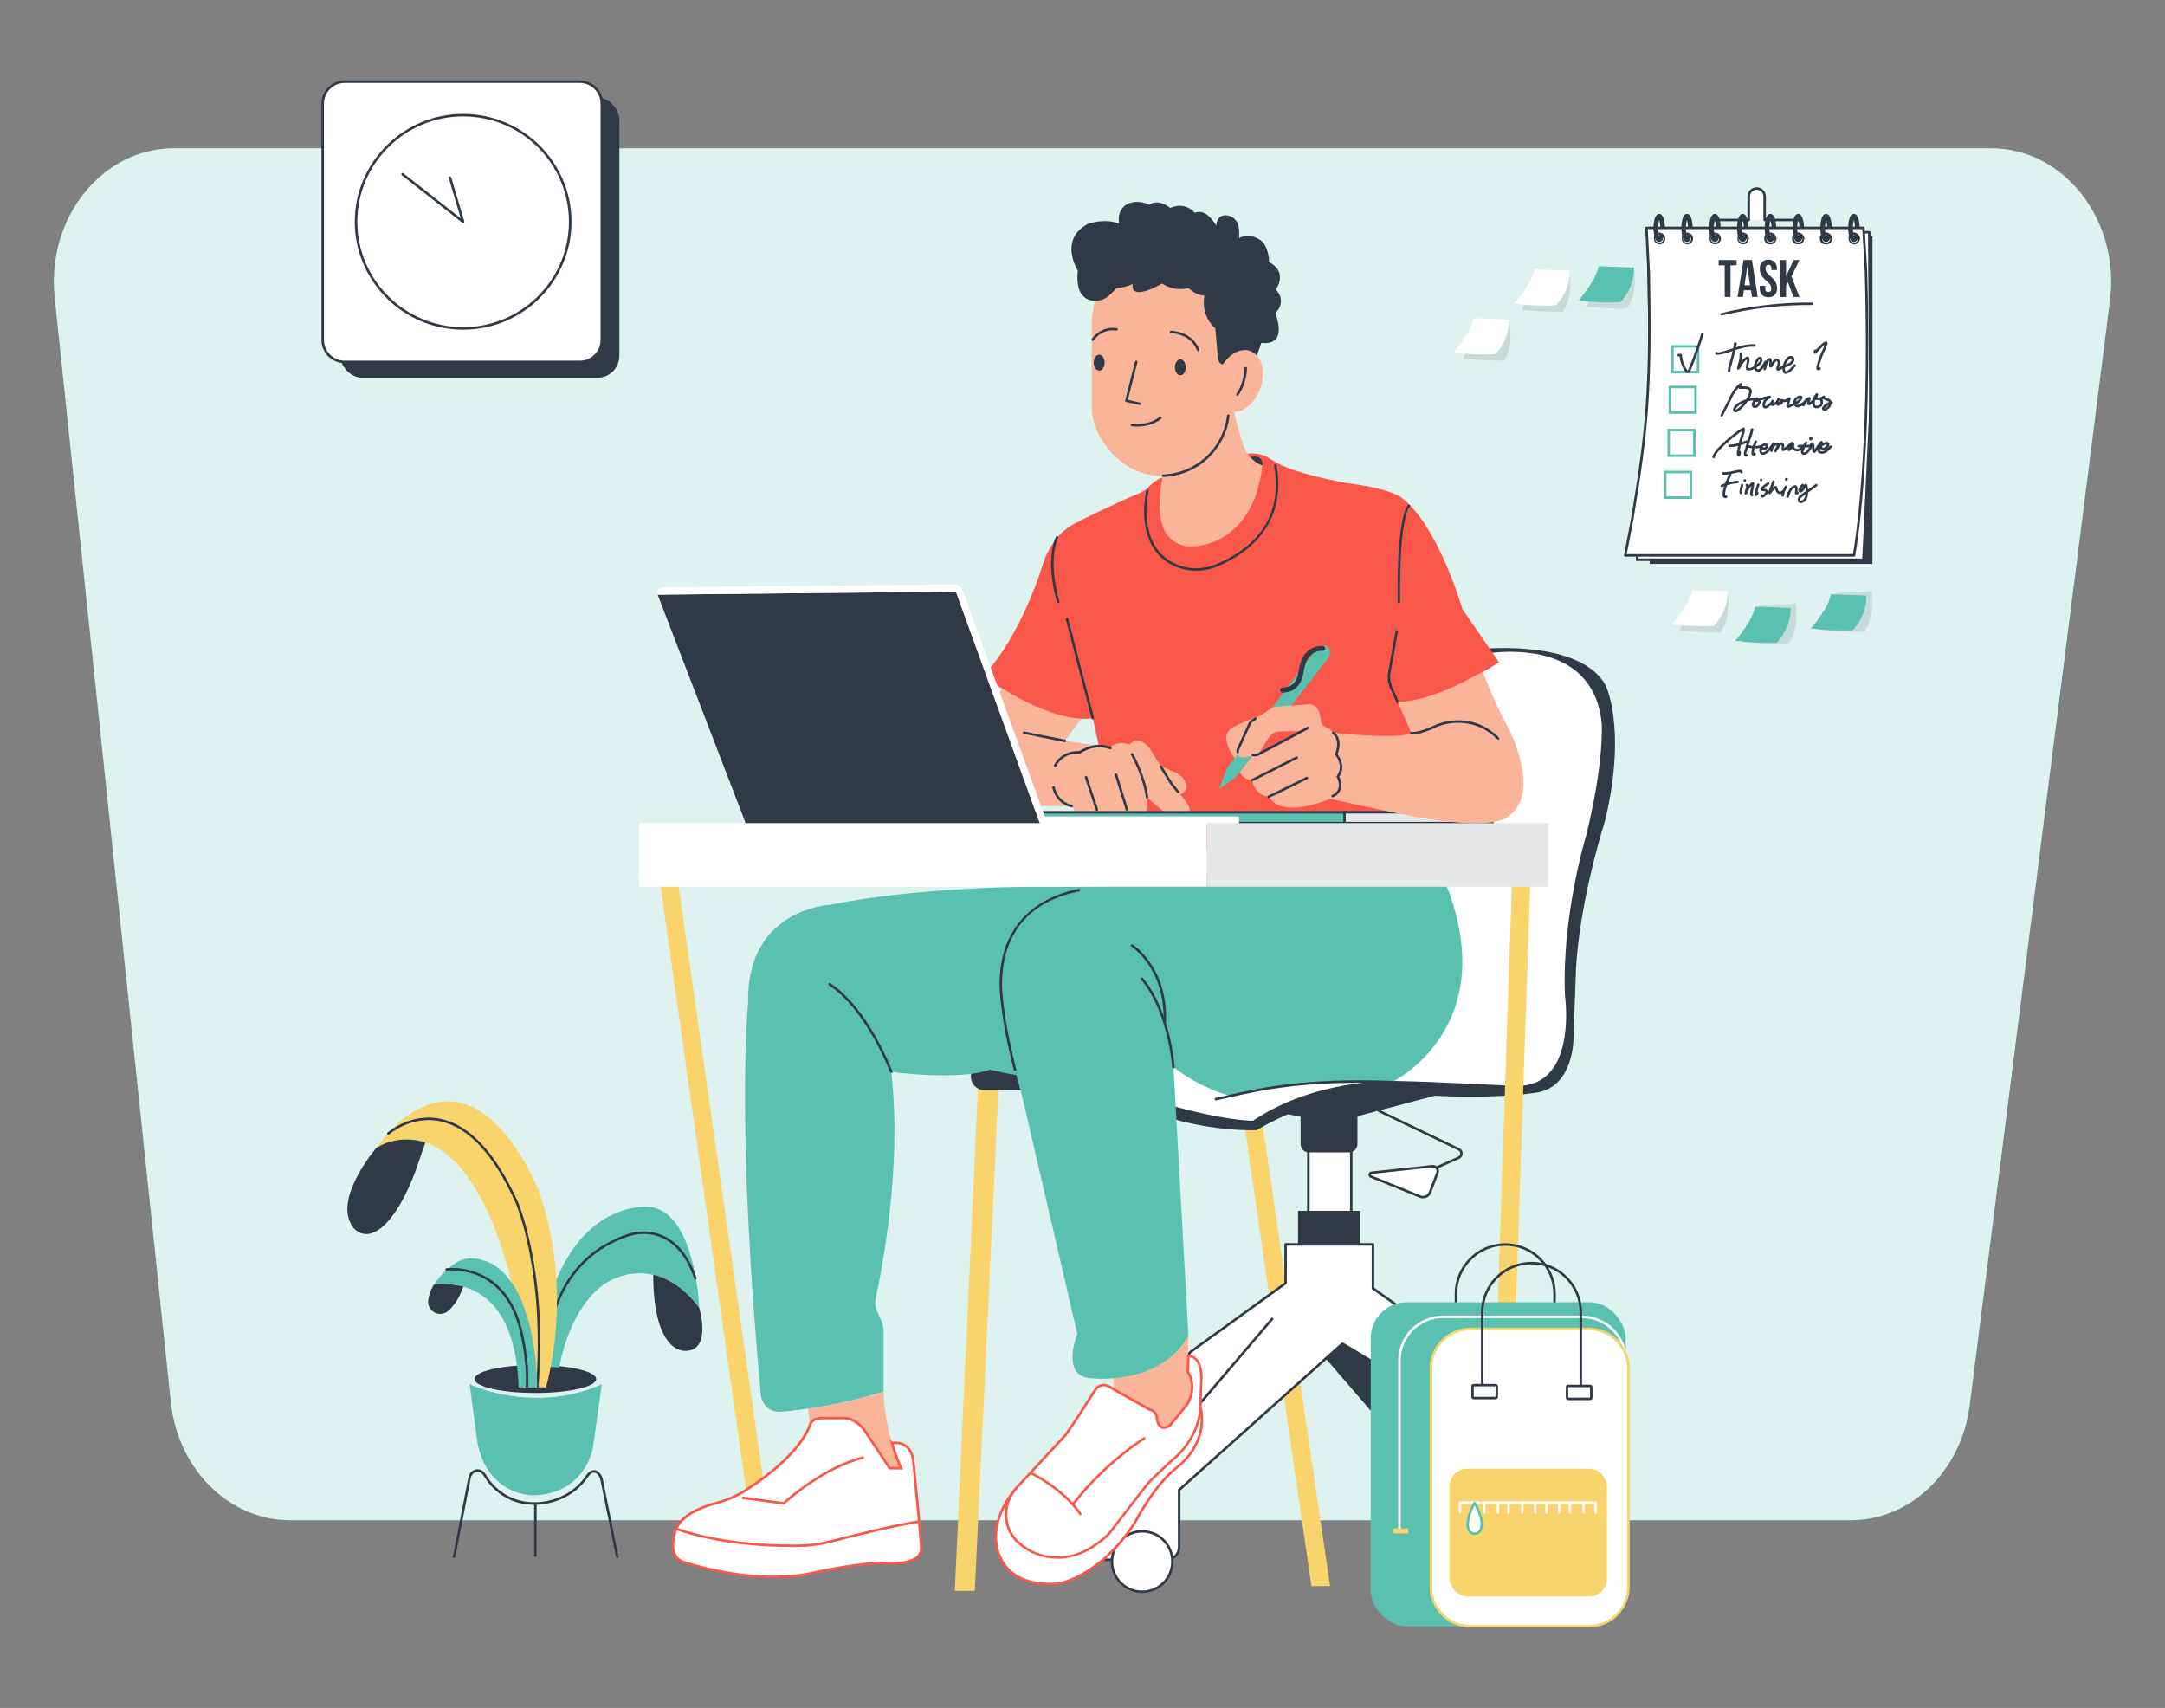 <?xml version="1.0" encoding="UTF-8"?>
<svg xmlns="http://www.w3.org/2000/svg" id="a" width="865.76" height="682.89" viewBox="0 0 865.76 682.89">
  <rect x="0" y="0" width="865.76" height="682.89" fill="#808080" stroke="none"/>
  <path d="M740.1,607.83H116.02c-24.37,0-44.87-20.3-47.7-47.23L21.87,118.93c-3.34-31.76,18.97-59.65,47.7-59.65H796.18c29.2,0,51.64,28.75,47.56,60.91l-56.09,441.67c-3.35,26.36-23.63,45.96-47.56,45.96h.01Z" fill="#5ac1b0"></path>
  <g opacity=".8">
    <path d="M740.1,607.83H116.02c-24.37,0-44.87-20.3-47.7-47.23L21.87,118.93c-3.34-31.76,18.97-59.65,47.7-59.65H796.18c29.2,0,51.64,28.75,47.56,60.91l-56.09,441.67c-3.35,26.36-23.63,45.96-47.56,45.96h.01Z" fill="#fff"></path>
  </g>
  <polygon points="391.14 433.22 381.82 636.06 389.81 636.06 399.35 434.11 391.14 433.22" fill="#f9d46c"></polygon>
  <rect x="388.25" y="425.23" width="36.4" height="10.65" rx="5.1" ry="5.1" fill="#303a46"></rect>
  <g>
    <g>
      <ellipse cx="214.09" cy="551.37" rx="24.33" ry="5.59" fill="#303a46"></ellipse>
      <g>
        <polygon points="525.88 538.27 578.58 599.24 605.45 571.13 550.89 533.31 525.88 538.27" fill="#303a46"></polygon>
        <polygon points="483.1 349.78 524.43 634.17 531.87 634.17 490.12 348.54 483.1 349.78" fill="#f9d46c"></polygon>
        <g>
          <rect x="523.19" y="458.08" width="17.15" height="36.38" fill="#fff"></rect>
          <path d="M540.35,494.96h-17.15c-.28,0-.5-.22-.5-.5v-36.38c0-.28,.22-.5,.5-.5h17.15c.28,0,.5,.22,.5,.5v36.38c0,.28-.22,.5-.5,.5Zm-16.65-1h16.15v-35.38h-16.15v35.38Z" fill="#303a46"></path>
        </g>
        <rect x="519.06" y="484.12" width="24.8" height="16.53" fill="#303a46"></rect>
        <g>
          <path d="M514.1,513.06v-15.5h34.93v17.57l75.64,53.94-13.12,13.12-74.71-44.95-65.31,58.49v22.87c0,2.78-2.25,5.03-5.03,5.03h-42.71l26.66-53.94,25.63-29.14,38.03-27.49h-.01Z" fill="#fff"></path>
          <path d="M466.49,624.13h-42.71c-.17,0-.33-.09-.42-.24-.09-.15-.1-.33-.02-.49l26.66-53.94s.04-.08,.07-.11l25.63-29.14s.05-.05,.08-.08l37.82-27.34v-15.25c0-.28,.22-.5,.5-.5h34.93c.28,0,.5,.22,.5,.5v17.31l75.43,53.79c.12,.09,.2,.22,.21,.37s-.04,.29-.14,.4l-13.12,13.12c-.16,.16-.42,.19-.61,.07l-74.4-44.76-64.87,58.09v22.64c0,3.05-2.48,5.53-5.53,5.53v.03h0Zm-41.91-1h41.9c2.5,0,4.53-2.03,4.53-4.53v-22.87c0-.14,.06-.28,.17-.37l65.31-58.49c.17-.15,.4-.17,.59-.06l74.38,44.75,12.43-12.43-75.16-53.6c-.13-.09-.21-.25-.21-.41v-17.07h-33.93v15c0,.16-.08,.31-.21,.41l-37.98,27.46-25.55,29.05-26.28,53.16h.01Zm89.51-110.07h0Z" fill="#303a46"></path>
        </g>
        <path d="M520.09,446.51v10.93c0,1.84,1.49,3.33,3.33,3.33h16.08c1.84,0,3.33-1.49,3.33-3.33v-11.14l33.48-8.89-25.63-3.51-34.73,7.11-2.26,4.26,6.41,1.24h-.01Z" fill="#303a46"></path>
        <path d="M593.05,259.46s38.65-3.93,48.98,14.47c0,0,8.37,16.55,.25,52.38-.27,1.19-.59,2.37-.95,3.53-2.02,6.57-9.65,32.78-11.09,57.14l-1.03,28.23s.21,20.13-15.71,21.78c0,0-17.77,2.89-47.74,.62,0,0-30.59-5.17-63.24,14.26,0,0-20.05,1.03-42.37-7.44,0,0-.83-4.13-.21-4.34s34.72-1.45,34.72-1.45l100.44-47.95-2.07-131.24h.02Z" fill="#303a46"></path>
        <path d="M445.27,549.64v5.79l14.26,8.06s3.1,.62,3.1,3.93c0,0,.62,5.58,5.37,2.27l6.82-8.27s4.13-7.65,.21-12.81l.21-14.47-29.97,15.5Z" fill="#f9b499"></path>
        <g>
          <circle cx="456.74" cy="624.35" r="12.09" fill="#fff"></circle>
          <path d="M456.74,636.94c-6.94,0-12.59-5.65-12.59-12.59s5.65-12.59,12.59-12.59,12.59,5.65,12.59,12.59-5.65,12.59-12.59,12.59Zm0-24.18c-6.39,0-11.59,5.2-11.59,11.59s5.2,11.59,11.59,11.59,11.59-5.2,11.59-11.59-5.2-11.59-11.59-11.59Z" fill="#303a46"></path>
        </g>
        <path d="M466.97,576.8c-.12,0-.23-.04-.32-.12-.21-.18-.24-.49-.06-.7l41.75-48.98c.18-.21,.5-.24,.71-.06s.24,.49,.06,.7l-41.75,48.98c-.1,.12-.24,.18-.38,.18h0Z" fill="#303a46"></path>
        <path d="M408.56,354.61s-43.48,.34-76.55,7.16c0,0-33.69,1.45-32.86,39.27,0,0-4.95,48.69,5.11,156.74,.38,4.05,3.96,7.04,8.01,6.68,8.88-.79,24.68-2.82,41.03-8v-24.71c0-1.15-.24-2.29-.72-3.34l-1.77-3.92c-.79-1.76-1-3.73-.59-5.61,2.43-11.11,10.6-52.63,6.17-90.35,0,0,26.25,3.72,39.48-.83,0,0,11.57,2.89,18.6,2.89l29.43-76.31-35.34,.32h0Z" fill="#5ac1b0"></path>
        <g>
          <path d="M592.43,261.12s44.64-9.3,48.57,27.9c0,0,1.24,14.88-6.2,45.06,0,0-9.92,32.24-8.47,64.07,0,0,5.37,36.79-20.05,36.58,0,0-29.97-1.65-49.6-2.07,0,0-30.79-.83-55.39,15.91,0,0-11.57,.62-41.34-8.47l66.86-170.14s64.17-10.5,65.62-8.84h0Z" fill="#fff"></path>
          <path d="M500.69,449.09c-2.77,0-14.8-.54-40.88-8.51-.13-.04-.24-.14-.3-.26s-.07-.27-.02-.4l66.86-170.14c.07-.16,.21-.28,.38-.31,18.54-3.03,60.74-9.74,65.65-8.85,1.17-.23,23.1-4.36,37.26,5.96,6.83,4.98,10.82,12.51,11.86,22.38,.01,.16,1.16,15.32-6.21,45.23-.11,.35-9.88,32.56-8.46,63.93,.12,.79,2.91,20.73-6.14,31.11-3.51,4.03-8.38,6.03-14.41,6-.32-.02-30.21-1.66-49.61-2.07-.31-.01-30.92-.63-55.1,15.83-.08,.05-.16,.08-.25,.09-.05,0-.26,.01-.62,.01h-.01Zm-40.08-9.31c27.26,8.28,39.14,8.32,40.51,8.3,24.42-16.55,55.25-15.93,55.56-15.92,19.42,.41,49.32,2.05,49.62,2.07,5.73,.04,10.32-1.86,13.63-5.66,8.75-10.04,5.93-30.15,5.9-30.35-1.44-31.6,8.39-63.97,8.49-64.29,7.32-29.7,6.19-44.72,6.18-44.87-1.01-9.57-4.87-16.86-11.46-21.67-14.12-10.3-36.29-5.83-36.51-5.78-.14,.03-.3,0-.41-.1-2.4-.87-39.99,4.82-64.95,8.9l-66.56,169.37h0Zm131.53-178.26h0Zm-.09-.07h0Z" fill="#303a46"></path>
        </g>
        <path d="M464.93,190.86s-2.69,.78-5.43,3.71c-.96,1.02-2.12,1.83-3.41,2.39-5.07,2.2-17.85,7.83-26.94,12.7,0,0-7.85,3.51-11.99,15.5,0,0-8.27,28.52-23.97,45.06,0,0,25.83,19.63,43.82,16.95l11.57,52.91,136.41-1.65-26.04-57.87s11.37,2.27,40.51-15.71l-14.67-21.29s-9.51-33.27-24.39-44.64c0,0-4.55-3.72-22.11-5.79,0,0-10.69-1.97-19.79-4.81-3.9-1.22-7.67-2.9-11.07-5.17-1.54-1.03-4.31-2.22-8.48-1.75l-19.97,16.7-14.03-7.22-.02-.02h0Z" fill="#f9574a"></path>
        <path d="M504.8,186.09s.71-4.49-4.92-3.38c0,0,2.02,2.55,4.92,3.38Z" fill="#303a46"></path>
        <path d="M478.32,228.19c-3.36,0-6.69-.79-9.71-2.35-13.6-7.02-11.29-24.44-10.26-29.61,.05-.27,.32-.45,.59-.39,.27,.05,.45,.32,.39,.59-1,5-3.24,21.83,9.74,28.53,5.36,2.77,11.72,2.98,17.44,.57,12.72-5.36,27.04-16.53,23-39.3-.05-.27,.13-.53,.41-.58,.27-.05,.53,.13,.58,.4,4.37,24.66-12.91,35.9-23.6,40.4-2.77,1.17-5.69,1.75-8.57,1.75h0Z" fill="#303a46"></path>
        <path d="M559.39,241.16c-.27,0-.5-.22-.5-.49-.41-34.99,4.02-38.68,4.21-38.82,.22-.16,.54-.12,.7,.1,.16,.22,.12,.52-.09,.69-.21,.19-4.22,4.29-3.82,38.02,0,.28-.22,.5-.49,.51h-.01Z" fill="#303a46"></path>
        <path d="M558.95,281.25c-.19,0-.37-.11-.46-.29l-2.6-5.75c-.91-2.01-1.18-4.22-.8-6.39l2.95-16.47c.05-.27,.32-.46,.58-.4,.27,.05,.45,.31,.4,.58l-2.95,16.47c-.35,1.97-.1,3.98,.72,5.8l2.6,5.75c.11,.25,0,.55-.25,.66-.07,.03-.14,.04-.21,.04h.02Z" fill="#303a46"></path>
        <path d="M493.84,303.28s-3.16-3.98-3.49-7.8c-.16-1.85,.81-3.63,2.43-4.53,2.34-1.31,7.06-3.67,13.04-5.23l-4.75,11.37-7.23,6.2h0Z" fill="#f9b499"></path>
        <path d="M437.01,287.66c-.22,0-.42-.15-.48-.37l-10.33-39.68c-.07-.27,.09-.54,.36-.61s.54,.09,.61,.36l10.33,39.68c.07,.27-.09,.54-.36,.61-.04,.01-.08,.02-.13,.02h0Z" fill="#303a46"></path>
        <path d="M423.16,241.16c-.22,0-.42-.14-.48-.36-4.96-17.56-.62-25.8-.43-26.14,.13-.24,.43-.33,.68-.2,.24,.13,.33,.44,.2,.68-.04,.08-4.32,8.27,.51,25.39,.08,.27-.08,.54-.35,.62-.04,0-.09,.02-.14,.02h.01Z" fill="#303a46"></path>
        <path d="M460.98,303.69s3.43,3.11,8.26,4.81c1.78,.63,3.33,1.79,4.32,3.39,1.27,2.06,1.76,4.75-2.66,6.26l-7.85-7.03-2.07-7.44h0Z" fill="#f9b499"></path>
        <g>
          <rect x="537.66" y="324.77" width="59.11" height="4.34" fill="#e6e7e8"></rect>
          <path d="M597.27,329.61h-60.11v-5.34h60.11v5.34Zm-59.11-1h58.11v-3.34h-58.11v3.34Z" fill="#303a46"></path>
        </g>
        <polygon points="263.6 350.4 301.84 620.32 309.28 620.32 270.63 349.16 263.6 350.4" fill="#f9d46c"></polygon>
        <polygon points="604.62 352.47 595.11 634.17 602.35 634.17 612.06 349.58 604.62 352.47" fill="#f9d46c"></polygon>
        <path d="M443.05,354.87s-41.59-2.19-42.83,37.28c0,0-.83,13.43,8.27,45.06l22.32,96.1s-7.03,17.36,5.79,17.77c0,0,26.87,3.31,38.65-16.95l-5.99-107.47s10.13,8.27,22.94,11.57c0,0,27.69-7.65,64.48-5.58,0,0,45.26-21.91,20.87-80.81l-132.27-3.51-2.22,6.53h0Z" fill="#5ac1b0"></path>
        <path d="M405.89,428.17c-.22,0-.43-.15-.48-.38-6.28-24.6-5.7-35.57-5.69-35.68,.84-26.65,20.18-34.44,31.63-36.7,.27-.05,.53,.12,.59,.39s-.12,.53-.39,.59c-13.64,2.7-30.05,11.1-30.83,35.77,0,.12-.57,10.97,5.66,35.38,.07,.27-.09,.54-.36,.61-.04,.01-.08,.02-.12,.02h-.01Z" fill="#303a46"></path>
        <path d="M360.33,587.05h-4.55l-8.68-13.02c-4.55-8.06-10.54-7.03-10.54-7.03h-7.65c-4.2,0-4.92,2.33-4.96,2.47h0l-.87-6.25c14.21-1.7,30.22-6.77,30.22-6.77,.29,7.92,1.81,15.05,3.36,20.43,1.81,6.26,3.67,10.15,3.67,10.15v.02h0Z" fill="#f9b499"></path>
        <g>
          <path d="M270.43,611.23s-4.13,9.92,2.07,13.02c0,0,26.87,9.71,51.05,4.96,0,0,14.88-3.51,27.9-4.34,0,0,17.36,2.07,16.95-5.99l-.83-10.54-8.47-6.82-64.28,8.06-24.39,1.65h0Z" fill="#fff"></path>
          <path d="M309.3,631c-19.32,0-36.76-6.21-36.98-6.28-6.6-3.29-2.53-13.26-2.36-13.68l.12-.29,24.7-1.67,64.46-8.08,8.81,7.09,.84,10.76c.08,1.58-.45,2.9-1.57,3.95-4.2,3.92-15.46,2.64-15.94,2.58-12.74,.82-27.58,4.29-27.73,4.33-4.75,.93-9.61,1.31-14.36,1.31v-.02h.01Zm-38.51-19.3c-.59,1.61-3.21,9.52,1.94,12.1,.21,.07,26.96,9.59,50.73,4.92,.13-.03,15.05-3.53,27.97-4.35,.2,.02,11.37,1.29,15.23-2.31,.91-.85,1.32-1.88,1.25-3.16l-.81-10.31-8.14-6.55-64.07,8.03-24.1,1.63h0Z" fill="#f9574a"></path>
        </g>
        <path d="M486.19,439.98c-.23,0-.44-.16-.49-.4-.06-.27,.12-.54,.39-.59,1.66-.35,3.39-.74,5.25-1.17,12.82-2.92,30.39-6.92,65.35-5.66,.28,0,.49,.24,.48,.52,0,.28-.23,.52-.52,.48-34.84-1.26-52.32,2.73-65.09,5.64-1.86,.42-3.6,.82-5.27,1.17-.03,0-.07,.01-.1,.01h0Z" fill="#303a46"></path>
        <path d="M469.25,427.17c-.26,0-.48-.2-.5-.47-.01-.22-1.57-22.11-12.49-35.05-.18-.21-.15-.53,.06-.7,.21-.18,.53-.15,.7,.06,11.14,13.2,12.71,35.41,12.72,35.63,.02,.28-.19,.51-.47,.53h-.02Z" fill="#303a46"></path>
        <path d="M465.78,408.9h-.02c-.28,0-.49-.24-.48-.52,.65-21.21-12.69-29.78-12.83-29.87-.23-.15-.31-.45-.16-.69,.15-.23,.45-.31,.69-.16,.14,.09,13.97,8.94,13.3,30.75,0,.27-.23,.48-.5,.48h0Z" fill="#303a46"></path>
        <path d="M574.65,467.26c-.19,0-.37-.11-.46-.3-.11-.25,0-.55,.25-.66l8.73-3.89c.47-.23,.75-.69,.75-1.22s-.29-.99-.78-1.23l-31.93-15.33c-.25-.12-.35-.42-.23-.67s.42-.35,.67-.23l31.93,15.33c.82,.4,1.34,1.21,1.34,2.13s-.51,1.73-1.33,2.13l-8.74,3.9c-.07,.03-.14,.04-.2,.04h0Z" fill="#303a46"></path>
        <g>
          <path d="M548.42,468.91l24.36-2.62c1.45-.16,2.56,1.28,2.03,2.64l-2.99,7.8c-.6,1.56-2.36,2.33-3.91,1.7l-19.7-8.01c-.76-.31-.6-1.43,.21-1.51h0Z" fill="#fff"></path>
          <path d="M569.03,479.15c-.44,0-.89-.09-1.31-.26l-19.7-8.01c-.56-.23-.87-.78-.79-1.37s.54-1.04,1.14-1.1l24.36-2.62c.85-.09,1.68,.26,2.21,.94s.66,1.57,.35,2.37l-2.99,7.81c-.34,.88-1,1.57-1.87,1.95-.45,.19-.92,.29-1.39,.29h-.01Zm3.96-12.38h-.16l-24.36,2.62h0c-.2,.02-.25,.18-.25,.25s-.01,.23,.18,.31l19.7,8.01c.62,.25,1.31,.25,1.92-.02,.62-.27,1.09-.76,1.33-1.39l2.99-7.8c.18-.48,.11-1-.21-1.41-.28-.36-.7-.57-1.15-.57h.01Zm-24.57,2.13h0Z" fill="#303a46"></path>
        </g>
        <path d="M465.32,189.19s-3.64,13.45,.03,22.23c1.86,4.45,6.31,7.23,11.13,7.07,6.08-.21,18.56-2.81,25.42-19.58,0,0,2.48-7.23,2.89-12.81,0,0-5.79-1.24-8.27-10.13l-3.72-13.23-16.53,3.93s-6.61,7.44-6.82,9.3-4.13,13.23-4.13,13.23h0Z" fill="#f9b499"></path>
        <rect x="436.59" y="101.77" width="54.77" height="88.46" rx="27.35" ry="27.35" fill="#f9b499"></rect>
        <path d="M465.09,190.71c-.27,0-.49-.21-.5-.48-.01-.28,.21-.51,.48-.52,13.24-.51,24.01-10.43,25.6-23.57,.03-.27,.3-.46,.56-.44,.27,.03,.47,.28,.44,.56-1.65,13.64-12.82,23.92-26.55,24.45h-.03Z" fill="#303a46"></path>
        <path d="M446.51,115.2l-2.68,2.68c-1.92,1.92-4.67,2.83-7.33,2.28-3.17-.65-6.38-3.35-5.49-11.99,0,0-7.85-12.19,3.93-18.6,0,0,6.2-2.48,12.61-.21,0,0-1.45-5.79,3.93-8.06,0,0,3.93-1.65,8.06,.62,0,0,3.1-2.89,8.47,1.24,0,0,5.37-2.89,9.71,1.86,.41,.21,3.93-2.48,8.68,5.17,0,0,0-4.2,3.77-4.13,2.48,.05,4.57,1.87,5.08,4.3,.25,1.2,.39,2.77,.25,4.79,0,0,4.55-2.69,9.51,1.65,0,0,2.48,2.89,2.48,8.06,0,0,7.65,3.1,2.69,10.95,0,0,4.75,4.13-.21,9.51,0,0,5.58,13.02-5.58,11.78l-2.69,7.65-12.43,.83s-2.45,.83-2.45-4.75l-.83-9.51s-5.99-4.75-4.34-13.23c0,0-2.48,.62-6.41-2.89,0,0-5.58,1.65-10.54-1.86,0,0-12.61,7.65-11.78,.21,0,0-2.07,1.24-6.41,1.65h0Z" fill="#303a46"></path>
        <ellipse cx="495.6" cy="152.35" rx="12.77" ry="8.89" transform="translate(181.84 565.13) rotate(-69.85)" fill="#f9b499"></ellipse>
        <path d="M487.38,315.68l3.16-8.32,35.97-48.15c1.01-1.34,2.93-1.58,4.25-.55h0c1.3,1.02,1.54,2.9,.53,4.2l-36.83,47.65-7.08,5.16h0Z" fill="#5ac1b0"></path>
        <path d="M512.86,276.94c-.53,0-.97-.42-1-.95-.03-.55,.4-1.02,.95-1.05,3.46-.17,4.73-1.51,5.75-3.76,.36-.79,.61-2.12,.83-3.3,.13-.67,.25-1.31,.38-1.82,2.22-8.65,9.25-7.81,9.33-7.8,.55,.07,.93,.58,.86,1.12s-.58,.93-1.12,.86c-.22-.03-5.36-.57-7.13,6.31-.12,.48-.24,1.07-.35,1.7-.25,1.29-.52,2.75-.98,3.75-1.1,2.42-2.77,4.69-7.47,4.93h-.05Z" fill="#303a46"></path>
        <path d="M603.38,291.5c-5.79-10.33-10.45-22.92-10.45-22.92-23.54,13.45-33.98,11.96-33.98,11.96l5.46,12.75c-7.15,2.42-31.5-.35-31.5-.35-.83-1.86-3.1-2.27-3.1-2.27-1.86-1.24-1.65-3.1-1.65-3.1-.62-6.41-4.75-5.99-4.75-5.99l-12.85,.95c-.79,.06-1.55,.31-2.21,.74l-7.59,4.89c-.46,.29-.82,.71-1.04,1.21l-4.62,10.2c-1.45,5.58,5.9,2.32,5.9,2.32l-5.17,6.82c1.03,2.89,4.85,3.26,4.85,3.26,1.45,6.41,6.61,6.61,6.61,6.61,5.99,9.3,24.39,.83,24.39,.83l27.07,5.79c37.2,7.65,43.4,1.86,43.4,1.86,15.09-8.89,1.24-35.55,1.24-35.55h-.01Zm-100.24,10.11l4.21-6.61c.99-1.55,2.68-2.5,4.52-2.53l8.84-.16-17.57,9.3Z" fill="#f9b499"></path>
        <path d="M494.9,301.22h-.02c-.28-.01-.49-.24-.48-.52,.01-.38,.08-.8,.2-1.26l4.65-10.28c.26-.58,.69-1.08,1.23-1.42l1.32-.85c.23-.15,.54-.08,.69,.15,.15,.23,.08,.54-.15,.69l-1.32,.85c-.38,.24-.67,.59-.86,.99l-4.62,10.2c-.07,.31-.13,.66-.14,.97-.01,.27-.23,.48-.5,.48h0Z" fill="#303a46"></path>
        <path d="M599.04,295.72c-.13,0-.25-.05-.35-.14-11.18-10.98-24.11-4.93-24.23-4.87-7.32,3.55-10.14,2.9-10.25,2.87-.27-.07-.43-.34-.36-.61,.07-.26,.33-.43,.6-.36,.06,.01,2.72,.53,9.58-2.8,.14-.07,13.68-6.43,25.37,5.05,.2,.19,.2,.51,0,.71-.1,.1-.23,.15-.36,.15h0Z" fill="#303a46"></path>
        <path d="M532.91,318.81c-.19,0-.37-.1-.45-.28-.12-.25-.01-.55,.23-.67,1.33-.64,2.18-1.53,2.52-2.66,.65-2.13-.67-4.42-.68-4.44-.1-.17-.09-.39,.03-.56,3.02-3.96-.45-8.08-.6-8.26-.12-.14-.15-.33-.09-.51,2.28-5.89-.88-7.84-1.02-7.92-.24-.14-.32-.45-.18-.68,.14-.24,.44-.32,.68-.18,.17,.09,3.95,2.35,1.55,8.88,.76,1.02,3.4,5.07,.64,9.02,.38,.76,1.25,2.87,.62,4.94-.43,1.4-1.45,2.5-3.04,3.26-.07,.03-.14,.05-.22,.05h0Z" fill="#303a46"></path>
        <path d="M501.55,302.43c-.4,0-.64-.05-.68-.06-.27-.06-.43-.33-.37-.6,.06-.27,.33-.43,.6-.37,.01,0,.33,.07,.84,.02,.46-.05,.93-.2,1.38-.44l19.44-10.38c.24-.13,.54-.04,.68,.21,.13,.24,.04,.55-.21,.68l-19.44,10.38c-.57,.3-1.16,.49-1.75,.55-.18,.02-.34,.03-.49,.03v-.02h0Z" fill="#303a46"></path>
        <path d="M500.66,312.46c-.18,0-.36-.1-.45-.27-.12-.25-.03-.55,.22-.67l17.89-9.05c.25-.13,.55-.03,.67,.22s.03,.55-.22,.67l-17.89,9.05c-.07,.04-.15,.05-.23,.05h.01Z" fill="#303a46"></path>
        <path d="M507.28,319.07c-.25,0-.46-.18-.5-.43-.03-.26,.13-.49,.38-.55,.68-.24,9.44-4.58,15.19-7.46,.25-.12,.55-.02,.67,.22,.12,.25,.02,.55-.22,.67-6.82,3.41-15.04,7.49-15.46,7.54h-.06Z" fill="#303a46"></path>
        <path d="M432.32,287.35l-6.48,8.9,18.19,2.48s2.69-2.89,7.65-1.03c0,0,3.31-4.34,8.06,1.45l7.29,11.99c1.18,1.94,2.54,3.76,4.07,5.43,2.43,2.67,5.96,7.09,4.28,8.77-.17,.17-.38,.28-.6,.35-1.17,.38-6.1,1.69-10.08-1.74l-6.09-5.12h0s.72,4.5-.73,6.77l-27.07,.21-2.27-3.51h-16.74l-22.73-26.04,11.58-20.95s18.95,11.82,31.69,12.05h-.02Z" fill="#f9b499"></path>
        <path d="M471.1,317.06c-.14,0-.27-.05-.37-.16-1.53-1.68-2.92-3.53-4.12-5.51l-2.81-4.62c-.14-.24-.07-.54,.17-.69,.23-.14,.54-.07,.69,.17l2.81,4.62c1.17,1.92,2.52,3.72,4.01,5.36,.19,.2,.17,.52-.03,.71-.1,.09-.22,.13-.34,.13h-.01Z" fill="#303a46"></path>
        <path d="M425.85,296.75h-.1l-16.33-3.31c-.27-.06-.45-.32-.39-.59,.05-.27,.31-.45,.59-.39l16.33,3.31c.27,.06,.45,.32,.39,.59-.05,.24-.26,.4-.49,.4h0Z" fill="#303a46"></path>
        <path d="M428.53,322.79h-.07c-.06,0-5.93-.96-7.65-7.81-.07-.27,.1-.54,.36-.61,.27-.07,.54,.1,.61,.36,1.55,6.19,6.61,7.03,6.82,7.07,.27,.04,.46,.3,.42,.57-.04,.25-.25,.43-.49,.43h0Z" fill="#303a46"></path>
        <path d="M421.92,306.67c-.07,0-.13-.01-.2-.04-.25-.11-.37-.4-.26-.66,.03-.06,2.66-6.01,10.23-5.68,.97-.67,6.26-4.02,12.53-1.67,.26,.1,.39,.39,.29,.64-.1,.26-.39,.39-.64,.29-6.28-2.36-11.67,1.6-11.73,1.64-.09,.07-.21,.1-.33,.1-7.05-.38-9.41,5.02-9.43,5.07-.08,.19-.27,.3-.46,.3h0Z" fill="#303a46"></path>
        <path d="M458.71,319.28c-.25,0-.46-.18-.49-.43-1.21-8.68-5.88-16.89-5.93-16.97-.14-.24-.05-.54,.18-.68,.23-.14,.54-.06,.68,.18,.05,.08,4.82,8.45,6.05,17.33,.04,.27-.15,.53-.43,.56h-.06Z" fill="#303a46"></path>
        <g>
          <rect x="411.79" y="324.77" width="125.87" height="4.34" fill="#5ac1b0"></rect>
          <path d="M538.16,329.61h-126.87v-5.34h126.87v5.34Zm-125.87-1h124.87v-3.34h-124.87v3.34Z" fill="#303a46"></path>
        </g>
        <polygon points="262.98 237.76 298.33 329.53 415.93 329.53 382.24 236.52 262.98 237.76" fill="#303a46"></polygon>
        <path d="M382.24,236.52l33.69,93,79.57,.41v-3.51h-77.71l-32.74-90.19c-.57-1.56-2.06-2.59-3.72-2.58l-116.43,1.18c-1.5,.02-2.5,1.55-1.91,2.93h0l119.25-1.24h0Z" fill="#fff"></path>
        <rect x="255.54" y="329.11" width="226.93" height="25.42" fill="#fff"></rect>
        <rect x="482.48" y="329.11" width="136.61" height="25.42" fill="#e6e7e8"></rect>
        <path d="M356.4,429.03c-.2,0-.39-.12-.47-.32-.09-.25-9.41-24.82-24.39-34.74-.23-.15-.29-.46-.14-.69s.46-.29,.69-.14c15.25,10.1,24.69,34.98,24.78,35.23,.1,.26-.04,.55-.29,.64-.06,.02-.12,.03-.17,.03h0Z" fill="#303a46"></path>
        <g>
          <path d="M404.42,597.56s-7.56,9.27-5.97,19.82c0,0,1.13,17.58,24.49,15.86,0,0,16.34-1.96,30.95-24.61,0,0,7.74-15.04,16.88-22.01,0,0,12.25-8.6,9.45-23.3l-71.16,41.92-4.64-7.69h0Z" fill="#fff"></path>
          <path d="M419.82,633.86c-6.71,0-12.04-1.7-15.91-5.07-5.48-4.78-5.95-11.11-5.96-11.38-1.6-10.6,5.77-19.78,6.09-20.17l.45-.55,4.75,7.88,71.34-42.03,.13,.7c2.83,14.84-9.53,23.71-9.65,23.8-8.92,6.81-16.65,21.68-16.72,21.83-14.59,22.62-31.17,24.85-31.34,24.87-1.09,.08-2.15,.12-3.18,.12h0Zm-15.45-35.41c-1.56,2.16-6.75,10.12-5.43,18.85,0,.1,.47,6.25,5.64,10.74,4.25,3.7,10.41,5.27,18.32,4.7,.14-.02,16.27-2.23,30.57-24.38,.05-.11,7.88-15.18,17-22.13,.13-.09,11.57-8.33,9.38-22.1l-70.96,41.8-4.52-7.48h0Z" fill="#f9574a"></path>
        </g>
        <g>
          <path d="M445.27,555.43l-1.82-1.09c-1.85-1.11-4.25-.54-5.41,1.29-2.86,4.53-8.12,12.76-11.99,18.2l-19.46,20.94c-2.4,2.58-3.92,5.87-4.23,9.37-.4,4.54,.85,10.45,7.98,14.95,0,0,15.29,11.37,33.07-5.79l15.5-20.05s5.99-6.2,11.78-11.16c0,0,8.68-7.65,9.3-19.01l.41-11.37s.75-9.32-5.21-9.62l-.17,6.52s3.93,5.17-.21,12.81l-6.82,8.27s-4.13,3.72-5.37-2.27c0,0,.41-3.1-3.1-3.93l-14.26-8.06h.01Z" fill="#fff"></path>
          <path d="M422.88,623.22c-7.66,0-12.75-3.67-12.84-3.73-7.46-4.71-8.57-10.97-8.18-15.39,.31-3.54,1.86-6.98,4.36-9.67l19.46-20.94c3.84-5.41,9.12-13.68,11.93-18.13,1.31-2.07,3.99-2.71,6.09-1.45l1.82,1.09,14.19,8.02c3.47,.86,3.46,3.79,3.42,4.36,.25,1.14,.75,2.54,1.75,2.87,1.24,.41,2.77-.92,2.78-.93l6.77-8.21c3.87-7.17,.35-11.99,.19-12.19l-.11-.14,.18-7.21,.51,.03c1.46,.07,2.67,.65,3.6,1.71,2.5,2.85,2.1,8.22,2.08,8.45l-.41,11.35c-.62,11.45-9.38,19.29-9.47,19.37-5.71,4.89-11.69,11.07-11.75,11.13l-15.46,20.01c-7.75,7.48-15.09,9.62-20.92,9.62v-.02h.01Zm18.52-68.96c-1.15,0-2.27,.58-2.93,1.63-2.81,4.46-8.11,12.75-12,18.23l-19.5,20.99c-2.35,2.53-3.8,5.75-4.1,9.08-.37,4.15,.68,10.02,7.75,14.48,.64,.47,15.21,10.92,32.45-5.72l15.45-19.99c.1-.1,6.11-6.32,11.85-11.23,.08-.07,8.53-7.65,9.13-18.66l.41-11.36c0-.07,.38-5.21-1.84-7.74-.64-.73-1.43-1.17-2.38-1.32l-.15,5.82c.63,.94,3.63,5.99-.27,13.21l-6.87,8.35c-.13,.12-2,1.79-3.82,1.19-1.19-.39-2.01-1.63-2.43-3.69l-.02-.08v-.08c.02-.11,.31-2.66-2.71-3.37l-.13-.05-14.27-8.07-1.82-1.09c-.57-.34-1.19-.5-1.8-.5v-.03h0Z" fill="#f9574a"></path>
        </g>
        <path d="M431.84,605.93c-6.58-9.86-19.16-16.33-19.86-16.5l.05-.99h0c.79,0,13.87,6.79,20.64,16.94l-.83,.55Z" fill="#f9574a"></path>
        <path d="M429.62,601.56l-.79-.62c13.2-16.88,28.64-26.42,28.79-26.51l.52,.85c-.15,.09-15.44,9.54-28.52,26.28Z" fill="#f9574a"></path>
        <g>
          <path d="M367.56,608.33c-10.26,1.61-26.64,5.72-35.31,7.97-4.26,1.11-8.64,1.7-13.05,1.74-31.41,.34-48.78-6.82-48.78-6.82,2.45-5.84,10.79-8.92,16.22-10.34,4.01-1.05,7.85-2.7,11.35-4.93,23.16-14.76,25.96-26.49,25.96-26.49h0c.04-.15,.75-2.47,4.96-2.47h7.65s5.99-1.03,10.54,7.03l8.68,13.02h4.55s-1.85-3.89-3.67-10.15l.08,.07c8.4-.99,8.55,7.81,8.55,7.81l2.27,23.56h0Z" fill="#fff"></path>
          <path d="M317.05,618.56c-29.81,0-46.65-6.8-46.82-6.87l-.46-.19,.19-.46c2.45-5.84,10.35-9,16.55-10.63,4.02-1.05,7.79-2.69,11.21-4.86,21.9-13.95,25.49-25.28,25.73-26.13v-.11l.05-.07c.2-.56,1.23-2.74,5.41-2.74h7.65c.17-.04,6.31-.99,10.98,7.28l8.51,12.77h3.51c-.62-1.41-2.01-4.82-3.38-9.51l-.49-1.71,1.22,1.12c2.46-.25,4.48,.31,6.01,1.64,2.77,2.42,2.87,6.51,2.87,6.68l2.32,23.99-.46,.07c-10.2,1.6-26.47,5.67-35.26,7.96-4.31,1.12-8.74,1.71-13.17,1.76-.73,0-1.45,.01-2.16,.01h-.01Zm-45.95-7.61c3.02,1.12,20.03,6.9,48.1,6.6,4.35-.05,8.7-.63,12.93-1.73,8.68-2.25,24.63-6.25,34.89-7.91l-2.23-23.09c0-.08-.1-3.87-2.53-5.99-1.24-1.08-2.9-1.56-4.92-1.42,1.72,5.77,3.43,9.38,3.45,9.42l.34,.72h-5.61l-8.83-13.24c-4.32-7.66-9.81-6.85-10.04-6.81h-7.73c-3.84,0-4.45,2.03-4.48,2.12h0c-.17,.68-3.31,12.21-26.18,26.78-3.5,2.23-7.37,3.91-11.49,4.99-4.76,1.25-13,4.13-15.67,9.58v-.02h0Z" fill="#f9574a"></path>
        </g>
        <path d="M313.58,601.63l-16.98-2.31,.13-.99,16.51,2.24c1.75-1.61,16.18-14.48,32.08-18.35l.24,.97c-16.63,4.05-31.66,18.13-31.81,18.27l-.17,.16h0Z" fill="#f9574a"></path>
        <path d="M438.64,324.2c-.21,0-.4-.13-.47-.34l-4.35-12.97c-.09-.26,.05-.55,.31-.63,.26-.09,.55,.05,.63,.31l4.35,12.97c.09,.26-.05,.55-.31,.63-.05,.02-.11,.03-.16,.03Z" fill="#303a46"></path>
        <path d="M450.64,324.2c-.21,0-.41-.14-.48-.35l-4.35-13.97c-.08-.26,.07-.54,.33-.63,.27-.08,.54,.07,.63,.33l4.35,13.97c.08,.26-.07,.54-.33,.63-.05,.02-.1,.02-.15,.02h0Z" fill="#303a46"></path>
      </g>
      <path d="M621.64,549.46c-.28,0-.5-.22-.5-.5v-31.66c0-10.59-8.62-19.2-19.2-19.2s-19.21,8.62-19.21,19.2v31.33c0,.28-.22,.5-.5,.5s-.5-.22-.5-.5v-31.33c0-11.14,9.06-20.2,20.21-20.2s20.2,9.06,20.2,20.2v31.66c0,.28-.22,.5-.5,.5Z" fill="#303a46"></path>
      <path d="M246.86,623c-.23,0-.44-.16-.49-.4l-6.26-30.81c-.17-.85-.55-1.6-1.09-2.18s-1.1-.84-1.64-.8c-1.13,.1-2.01,1.43-2.02,1.44-7.76,11.77-21.16,11.41-21.29,11.4h-.46c-14.18,0-20.01-11.33-20.07-11.45-.96-1.48-2.12-2.03-3.39-1.58-.96,.34-1.68,1.2-1.88,2.26l-6.2,31.72c-.05,.27-.33,.44-.59,.4-.27-.05-.45-.32-.39-.59l6.2-31.72c.27-1.4,1.25-2.56,2.53-3.01,1.22-.43,3-.42,4.59,2.03,.08,.16,5.79,11.15,19.68,10.94,.17,.01,13,.34,20.44-10.95,.04-.07,1.15-1.74,2.76-1.89,.88-.08,1.7,.3,2.46,1.11,.67,.71,1.13,1.63,1.34,2.66l6.26,30.81c.05,.27-.12,.53-.39,.59-.03,0-.07,.01-.1,.01h0Z" fill="#303a46"></path>
      <path d="M214.09,622.5c-.28,0-.5-.22-.5-.5v-20.85c0-.28,.22-.5,.5-.5s.5,.22,.5,.5v20.85c0,.28-.22,.5-.5,.5Z" fill="#303a46"></path>
      <path d="M187.78,553.48s25.57,12.16,52.88,0l-3.48,24.82s-2.48,18.87-23.83,19.61c0,0-14.48,.41-20.7-15.04-.96-2.38-1.58-4.88-1.92-7.43l-2.94-21.97h-.01Z" fill="#5ac1b0"></path>
      <rect x="548.14" y="520.7" width="101.93" height="129.53" rx="14.32" ry="14.32" fill="#5ac1b0"></rect>
      <path d="M560.12,611.79h-1v-67.83c0-9.9,8.05-17.95,17.95-17.95h55.54c9.9,0,17.95,8.05,17.95,17.95v3.03h-1v-3.03c0-9.35-7.61-16.95-16.95-16.95h-55.54c-9.35,0-16.95,7.61-16.95,16.95v67.83Z" fill="#fff"></path>
      <rect x="557.03" y="611.15" width="6.14" height="1.94" fill="#f9d46c"></rect>
      <g>
        <rect x="572.21" y="531.36" width="78.98" height="118.87" rx="15.8" ry="15.8" fill="#fff"></rect>
        <path d="M635.4,650.73h-47.39c-8.99,0-16.3-7.31-16.3-16.3v-87.28c0-8.99,7.31-16.3,16.3-16.3h47.39c8.99,0,16.3,7.31,16.3,16.3v87.28c0,8.99-7.31,16.3-16.3,16.3h0Zm-47.39-118.87c-8.43,0-15.3,6.86-15.3,15.3v87.28c0,8.43,6.86,15.3,15.3,15.3h47.39c8.44,0,15.3-6.86,15.3-15.3v-87.28c0-8.44-6.86-15.3-15.3-15.3h-47.39Z" fill="#f9d46c"></path>
      </g>
      <rect x="579.64" y="587.24" width="62.99" height="51.04" rx="7.06" ry="7.06" fill="#f9d46c"></rect>
      <path d="M638.11,605.19c-.28,0-.5-.22-.5-.5v-3.38h-53.27v3.05c0,.28-.22,.5-.5,.5s-.5-.22-.5-.5v-3.55c0-.28,.22-.5,.5-.5h54.27c.28,0,.5,.22,.5,.5v3.88c0,.28-.22,.5-.5,.5Z" fill="#fff"></path>
      <path d="M633.27,605.19c-.28,0-.5-.22-.5-.5v-3.94c0-.28,.22-.5,.5-.5s.5,.22,.5,.5v3.94c0,.28-.22,.5-.5,.5Z" fill="#fff"></path>
      <path d="M627.77,605.19c-.28,0-.5-.22-.5-.5v-3.94c0-.28,.22-.5,.5-.5s.5,.22,.5,.5v3.94c0,.28-.22,.5-.5,.5Z" fill="#fff"></path>
      <path d="M623.58,605.19c-.28,0-.5-.22-.5-.5v-3.94c0-.28,.22-.5,.5-.5s.5,.22,.5,.5v3.94c0,.28-.22,.5-.5,.5Z" fill="#fff"></path>
      <path d="M618.41,605.19c-.28,0-.5-.22-.5-.5v-3.94c0-.28,.22-.5,.5-.5s.5,.22,.5,.5v3.94c0,.28-.22,.5-.5,.5Z" fill="#fff"></path>
      <path d="M613.88,605.19c-.28,0-.5-.22-.5-.5v-3.94c0-.28,.22-.5,.5-.5s.5,.22,.5,.5v3.94c0,.28-.22,.5-.5,.5Z" fill="#fff"></path>
      <path d="M608.72,605.19c-.28,0-.5-.22-.5-.5v-3.94c0-.28,.22-.5,.5-.5s.5,.22,.5,.5v3.94c0,.28-.22,.5-.5,.5Z" fill="#fff"></path>
      <path d="M603.22,605.19c-.28,0-.5-.22-.5-.5v-3.94c0-.28,.22-.5,.5-.5s.5,.22,.5,.5v3.94c0,.28-.22,.5-.5,.5Z" fill="#fff"></path>
      <path d="M599.03,605.19c-.28,0-.5-.22-.5-.5v-3.94c0-.28,.22-.5,.5-.5s.5,.22,.5,.5v3.94c0,.28-.22,.5-.5,.5Z" fill="#fff"></path>
      <path d="M593.53,605.19c-.28,0-.5-.22-.5-.5v-3.94c0-.28,.22-.5,.5-.5s.5,.22,.5,.5v3.94c0,.28-.22,.5-.5,.5Z" fill="#fff"></path>
      <g>
        <path d="M589.49,601.12c-.71,1.36-3.44,6.93-2.28,10.29,.79,2.28,3.87,2.42,4.87,.22,.79-1.75,.81-4.89-2.25-10.51-.07-.13-.26-.13-.33,0h0Z" fill="#fff"></path>
        <path d="M589.69,613.7h-.16c-1.29-.06-2.37-.88-2.8-2.13-1.21-3.5,1.46-9.07,2.31-10.69,.12-.22,.35-.36,.6-.37h0c.25,0,.49,.14,.61,.36,2.62,4.82,3.39,8.51,2.27,10.96-.53,1.16-1.61,1.87-2.84,1.87h.01Zm-.02-11.82c-.88,1.79-2.96,6.52-1.98,9.37,.35,1.02,1.21,1.42,1.9,1.46,.71,.04,1.59-.29,2.04-1.28,.65-1.43,.82-4.25-1.96-9.54h0Z" fill="#5ac1b0"></path>
      </g>
      <path d="M632.14,556.89c-.28,0-.5-.22-.5-.5v-31.66c0-10.59-8.62-19.2-19.21-19.2s-19.21,8.62-19.21,19.2v31.33c0,.28-.22,.5-.5,.5s-.5-.22-.5-.5v-31.33c0-11.14,9.06-20.2,20.21-20.2s20.21,9.06,20.21,20.2v31.66c0,.28-.22,.5-.5,.5Z" fill="#303a46"></path>
      <g>
        <rect x="588.85" y="553.81" width="9.69" height="5.17" rx=".48" ry=".48" fill="#fff"></rect>
        <path d="M598.06,559.48h-8.73c-.54,0-.98-.44-.98-.98v-4.2c0-.54,.44-.98,.98-.98h8.73c.54,0,.98,.44,.98,.98v4.2c0,.54-.44,.98-.98,.98Zm-.02-5.19l-8.71,.02,.02,4.19,8.69-.02v-4.19Z" fill="#303a46"></path>
      </g>
      <g>
        <rect x="626.64" y="554.13" width="9.69" height="5.17" rx=".48" ry=".48" fill="#fff"></rect>
        <path d="M635.85,559.8h-8.73c-.54,0-.98-.44-.98-.98v-4.2c0-.54,.44-.98,.98-.98h8.73c.54,0,.98,.44,.98,.98v4.2c0,.54-.44,.98-.98,.98Zm-.02-5.19l-8.71,.02,.02,4.19,8.69-.02v-4.19Z" fill="#303a46"></path>
      </g>
      <path d="M223.67,546.75s3.16-21.08,16.06-31.85c9.08-7.58,22.18-7.65,31.61-.51,2.72,2.06,5.65,4.85,8.29,8.57,0,0-1.49-39.47-20.6-40.46,0,0-24.58-2.23-37.24,31.03,0,0-3.21,9.23-4.21,32.79l6.09,.44h0Z" fill="#5ac1b0"></path>
      <path d="M218.75,546.75c-.26,0-.47-.2-.5-.46-.04-.41-3.04-40.71,32.66-52.86,.26-.1,7.05-2.73,14.4,.65,5.84,2.68,10.3,8.35,13.24,16.84,.09,.26-.05,.55-.31,.64-.26,.09-.54-.05-.64-.31-2.85-8.22-7.12-13.69-12.7-16.25-6.96-3.2-13.59-.65-13.66-.62-35,11.91-32.05,51.44-32.01,51.84,.02,.28-.18,.52-.46,.54h-.02Z" fill="#303a46"></path>
      <path d="M279.63,522.95s4.96,16.63-4.96,17.13c0,0-13.29,2.56-13.47-30.37,0,0,9.75,1.33,18.44,13.24h-.01Z" fill="#303a46"></path>
      <path d="M150.54,458.9s31.77-21.85,51.88,45.68c0,0,9.57,32.75,7.15,50.14h8.74s11.42-36.98-2.48-77.44c0,0-20.11-54.61-53.12-31.03,0,0-5.21,3.23-12.16,12.66h-.01Z" fill="#f9d46c"></path>
      <path d="M150.54,458.9s-17.76,20.58-9.38,31.79c1.7,2.28,4.66,3.3,7.36,2.42,4.24-1.38,10.62-6.75,17.41-24.28l4.17-12s-9.63-3.88-19.56,2.07h0Z" fill="#303a46"></path>
      <path d="M214.84,555.23h-.04c-.28-.02-.48-.26-.46-.54,3.67-46.48-8.03-73.47-8.15-73.73-8.67-19.25-18.82-30.23-30.18-32.64-11.57-2.45-20.27,5.19-20.36,5.27-.21,.18-.52,.17-.71-.04-.18-.21-.17-.52,.04-.71,.09-.08,9.17-8.06,21.23-5.5,11.69,2.48,22.08,13.65,30.89,33.21,.12,.27,11.93,27.47,8.23,74.22-.02,.26-.24,.46-.5,.46h.01Z" fill="#303a46"></path>
      <path d="M173.38,513.77s32.52-7.2,34.01,40.96h7.45s.23-48.79-25.1-51.54c-2.48-.27-4.98,.25-7.12,1.54-2.41,1.45-5.76,4.14-9.24,9.04h0Z" fill="#5ac1b0"></path>
      <path d="M173.38,513.77s-1.84,3.06-2.15,6.25c-.44,4.4,4.71,7.01,8.03,4.09,1.95-1.71,4.25-4.66,6.06-9.73,0,0-8.21-1.86-11.93-.62h-.01Z" fill="#303a46"></path>
      <path d="M210.72,555.05h-.02c-.28-.01-.49-.25-.47-.52,.59-12.12-2.78-23.87-2.81-23.99-7-25.35-28.53-22.51-28.74-22.48-.27,.04-.53-.15-.57-.42-.04-.27,.15-.53,.42-.57,.22-.03,22.61-2.99,29.85,23.2,.03,.11,3.44,12.03,2.85,24.31,0,.27-.23,.48-.5,.48h0Z" fill="#303a46"></path>
    </g>
    <ellipse cx="439.56" cy="145.01" rx="2.17" ry="3.2" fill="#303a46"></ellipse>
    <ellipse cx="472.01" cy="146.87" rx="2.17" ry="3.2" fill="#303a46"></ellipse>
    <path d="M436.98,136.31c-.09,0-.19-.03-.27-.08-.23-.15-.3-.46-.15-.69,.03-.05,3.55-5.34,10-4.35,.27,.04,.46,.3,.42,.57s-.3,.46-.57,.42c-5.79-.89-8.88,3.72-9.01,3.91-.1,.15-.26,.23-.42,.23h0Z" fill="#303a46"></path>
    <path d="M479.14,140.45c-.2,0-.39-.12-.46-.32-2.7-6.8-10.08-6.9-10.39-6.9-.28,0-.5-.22-.5-.5s.22-.5,.5-.5c.08,0,8.37,.09,11.32,7.53,.1,.26-.02,.55-.28,.65-.06,.02-.12,.04-.18,.04h-.01Z" fill="#303a46"></path>
    <path d="M455.79,161.94h-.11l-5.37-1.24c-.13-.03-.24-.11-.31-.23-.07-.11-.09-.25-.06-.38l3.93-15.5c.07-.27,.33-.43,.61-.36,.27,.07,.43,.34,.36,.61l-3.8,15.01,4.88,1.12c.27,.06,.44,.33,.38,.6-.05,.23-.26,.39-.49,.39h-.02v-.02Z" fill="#303a46"></path>
    <path d="M454.74,170.55c-1.22,0-2.03-.12-2.13-.14-.27-.04-.46-.3-.42-.57,.04-.27,.29-.46,.57-.42,.07,0,6.45,.95,10.97-2.78,.21-.18,.53-.15,.7,.07,.18,.21,.15,.53-.07,.7-3.23,2.67-7.23,3.14-9.64,3.14h.02Z" fill="#303a46"></path>
    <path d="M494.85,158.22c-.1,0-.2-.03-.29-.09-.23-.16-.28-.47-.12-.7,3.18-4.57,3.22-10.2,3.22-10.25,0-.28,.22-.5,.5-.5s.5,.22,.5,.5c0,.24-.04,6-3.4,10.83-.1,.14-.25,.21-.41,.21h0Z" fill="#303a46"></path>
  </g>
  <g>
    <rect x="136.07" y="39" width="111.61" height="112.04" rx="8.76" ry="8.76" fill="#303a46"></rect>
    <g>
      <rect x="129.05" y="32.66" width="111.61" height="112.04" rx="8.76" ry="8.76" fill="#fff"></rect>
      <path d="M231.9,145.2h-94.09c-5.11,0-9.26-4.15-9.26-9.26V41.42c0-5.11,4.15-9.26,9.26-9.26h94.09c5.11,0,9.26,4.15,9.26,9.26v94.53c0,5.11-4.15,9.26-9.26,9.26h0ZM137.81,33.16c-4.55,0-8.26,3.71-8.26,8.26v94.53c0,4.55,3.71,8.26,8.26,8.26h94.09c4.55,0,8.26-3.71,8.26-8.26V41.42c0-4.55-3.71-8.26-8.26-8.26,0,0-94.09,0-94.09,0Z" fill="#303a46"></path>
    </g>
    <path d="M185.2,131.82c-23.89,0-43.32-19.35-43.32-43.14s19.43-43.14,43.32-43.14,43.32,19.35,43.32,43.14-19.43,43.14-43.32,43.14h0Zm0-85.29c-23.34,0-42.32,18.91-42.32,42.14s18.98,42.14,42.32,42.14,42.32-18.91,42.32-42.14-18.98-42.14-42.32-42.14h0Z" fill="#303a46"></path>
    <path d="M185.2,89.18c-.11,0-.22-.04-.31-.11l-24.22-19.03c-.22-.17-.25-.48-.08-.7,.17-.22,.49-.25,.7-.08l22.98,18.05-4.81-16.11c-.08-.26,.07-.54,.34-.62,.27-.08,.54,.07,.62,.34l5.26,17.62c.06,.21-.02,.43-.2,.56-.08,.06-.18,.09-.28,.09h0Z" fill="#303a46"></path>
  </g>
  <g id="b">
    <g opacity=".1">
      <path d="M613.43,109.67c-.26,2.36-.94,4.66-2,6.79-1.16,2.57-1.32,5.08-2.97,7.51,7.77,.4,13.63,.98,16.56,.6,3.27-4.59,3.41-11.21,2.69-16.35-4.59,1.39-10.2,0-14.97,1.16l.69,.29h0Z"></path>
    </g>
    <path d="M613.59,107.71c-.56,2.34-1.52,4.56-2.84,6.56-1.53,2.5-3.25,4.88-5.17,7.1,5.51,.76,11.07,1,16.62,.72,3.6-3.71,5.59-8.7,5.52-13.87-5.54-.17-14.13-.5-14.13-.5h0Z" fill="#fff"></path>
    <g opacity=".1">
      <path d="M589.15,129.19c-.26,2.36-.94,4.66-2,6.79-1.16,2.55-.52,5.06-2.17,7.49,7.77,.41,13.63,.99,16.58,.61,3.26-4.59,2.6-11.21,1.88-16.35-4.59,1.38-10.2,0-14.97,1.16l.69,.29h-.01Z"></path>
    </g>
    <path d="M589.3,127.22c-.56,2.34-1.52,4.56-2.84,6.58-1.53,2.5-3.25,4.88-5.17,7.1,5.51,.76,11.07,1,16.62,.72,3.62-3.7,5.63-8.69,5.58-13.87-5.6-.15-14.19-.52-14.19-.52h0Z" fill="#fff"></path>
    <g opacity=".1">
      <path d="M639.13,108.43c-.26,2.36-.93,4.66-1.99,6.79-1.16,2.55-1.41,5.06-3.06,7.49,7.78,.41,13.64,.99,16.58,.61,3.27-4.59,3.5-11.21,2.8-16.35-4.59,1.38-10.22,0-14.99,1.16l.66,.29h0Z"></path>
    </g>
    <path d="M639.28,106.45c-.56,2.34-1.52,4.56-2.84,6.58-1.53,2.5-3.25,4.88-5.17,7.1,5.51,.76,11.07,1,16.62,.72,3.6-3.72,5.59-8.7,5.54-13.87-5.58-.17-14.15-.52-14.15-.52h0Z" fill="#5ac1b0"></path>
    <g opacity=".1">
      <path d="M734.01,237.6c-.26,2.36-.94,4.66-2,6.79-1.16,2.55-1.41,5.06-3.06,7.49,7.77,.4,13.63,.99,16.56,.61,3.27-4.59,3.5-11.22,2.8-16.35-4.59,1.38-10.2,0-14.99,1.15l.69,.31h0Z"></path>
    </g>
    <path d="M732.21,237.59c-.56,2.34-1.52,4.56-2.84,6.58-1.52,2.5-3.25,4.87-5.17,7.08,5.51,.76,11.08,1.01,16.64,.73,3.58-3.72,5.57-8.69,5.52-13.85-5.55-.18-14.15-.54-14.15-.54Z" fill="#5ac1b0"></path>
    <g opacity=".1">
      <path d="M703.73,242.54c-.26,2.36-.94,4.66-2,6.79-1.18,2.57-1.42,5.08-3.06,7.51,7.77,.4,13.63,.98,16.58,.6,3.26-4.59,3.5-11.21,2.78-16.35-4.59,1.38-10.2,0-14.99,1.16l.69,.29h0Z"></path>
    </g>
    <path d="M701.93,242.54c-.57,2.34-1.54,4.55-2.86,6.56-1.53,2.5-3.25,4.88-5.17,7.1,5.51,.76,11.08,1,16.64,.72,3.6-3.71,5.58-8.7,5.52-13.87-5.54-.17-14.13-.5-14.13-.5h0Z" fill="#5ac1b0"></path>
    <g opacity=".1">
      <path d="M676.56,237.85c-.26,2.36-.94,4.66-2,6.79-1.16,2.57-1.41,5.08-3.06,7.51,7.77,.4,13.63,.98,16.56,.6,3.27-4.59,3.5-11.21,2.8-16.35-4.59,1.39-10.2,0-14.99,1.16l.69,.29h0Z"></path>
    </g>
    <path d="M676.71,235.89c-.56,2.34-1.52,4.56-2.84,6.58-1.53,2.5-3.26,4.86-5.17,7.08,5.51,.76,11.08,1.01,16.64,.73,3.59-3.73,5.57-8.71,5.52-13.89-5.54-.23-14.15-.5-14.15-.5Z" fill="#fff"></path>
    <rect x="659.72" y="94.53" width="89.06" height="130.93" fill="#303a46"></rect>
    <g>
      <path d="M745.18,223.82h-90.53l4.39-51.99c.76-9,1.06-18.04,.89-27.07l-1.02-51.9h88.6l.41,63.66c0,5.14,0,10.28-.31,15.4l-2.43,51.9Z" fill="#fff"></path>
      <path d="M745.18,224.32h-90.53c-.14,0-.27-.06-.37-.16s-.14-.24-.13-.38l4.39-51.99c.76-8.95,1.06-18.04,.89-27.02l-1.03-51.9c0-.13,.05-.26,.14-.36s.22-.15,.36-.15h88.6c.27,0,.5,.22,.5,.5l.41,63.66c0,5.06,0,10.29-.31,15.43l-2.43,51.9c-.01,.27-.23,.48-.5,.48h.01Zm-89.99-1.02h89.51l2.41-51.42c.31-5.11,.31-10.33,.31-15.38l-.41-63.16h-87.6l1.02,51.39c.17,9.01-.13,18.13-.89,27.12l-4.34,51.45h-.01Z" fill="#303a46"></path>
    </g>
    <g>
      <path d="M741.41,222.05h-91.49l2.8-14.56c5.98-35.63,7.46-51.41,6.64-97.58l-.95-18.79h86.78l1.02,17.75c2.2,77.26-4.8,113.18-4.8,113.18Z" fill="#fff"></path>
      <path d="M741.41,222.55h-91.49c-.15,0-.29-.07-.39-.18-.09-.11-.13-.27-.11-.41l2.8-14.56c5.95-35.47,7.45-51.6,6.63-97.48l-.95-18.78c0-.14,.04-.27,.14-.37,.09-.1,.23-.16,.36-.16h86.78c.26,0,.48,.21,.5,.47l1.02,17.75c2.18,76.44-4.74,112.94-4.81,113.3-.05,.23-.25,.4-.49,.4v.02h.01Zm-90.88-1h90.47c.74-4.18,6.77-40.66,4.72-112.66l-1-17.27h-85.79l.92,18.27c.82,45.97-.68,62.13-6.64,97.69l-2.69,13.98h.01Z" fill="#303a46"></path>
    </g>
    <path d="M663.55,97.72c-1.3-.11-2.28-1.25-2.17-2.55,.09-1.16,1.01-2.08,2.17-2.17,.19,0,.35,.16,.35,.35h0c0,.19-.16,.35-.35,.35h0c-.92,0-1.67,.75-1.67,1.67s.75,1.67,1.67,1.67,1.67-.75,1.67-1.67h0c0-.19,.16-.35,.35-.35h0c.19,0,.35,.16,.35,.35h0c0,1.3-1.07,2.36-2.37,2.36h0Z" fill="#303a46"></path>
    <path d="M663.5,96.74c-2.17,0-2.28-4.59-2.28-5.6h0c0-.93,.11-5.63,2.28-5.63s2.31,5.06,2.32,5.64h-1.88c0-1.09-.16-2.17-.46-3.21-.27,1.03-.4,2.1-.38,3.17h0c-.03,1.07,.11,2.15,.4,3.18v-.23l.15-.5,1.3,.38c.27,.08,.43,.37,.35,.64h0c-.32,1.44-.95,2.16-1.8,2.16Z" fill="#303a46"></path>
    <path d="M665.57,95.72c-.19,0-.35-.16-.35-.35h0c0-.92-.75-1.67-1.67-1.67-.19,0-.35-.16-.35-.35h0c0-.19,.16-.34,.35-.35,1.31,0,2.36,1.06,2.37,2.37,0,.19-.16,.34-.35,.35h0Z" fill="#303a46"></path>
    <path d="M674.68,97.72c-1.3-.11-2.28-1.25-2.17-2.55,.09-1.16,1.01-2.08,2.17-2.17,.19,0,.35,.16,.35,.35h0c0,.19-.16,.35-.35,.35h0c-.92,0-1.67,.75-1.67,1.67s.75,1.67,1.67,1.67,1.67-.75,1.67-1.67h0c0-.19,.16-.35,.35-.35h0c.19,0,.35,.16,.35,.35h0c0,1.3-1.07,2.36-2.37,2.36h0Z" fill="#303a46"></path>
    <path d="M674.63,96.74c-2.16,0-2.28-4.59-2.28-5.6h0c0-.93,.11-5.63,2.28-5.63s2.26,5.03,2.26,5.61h-1.88c0-1.09-.16-2.17-.46-3.21-.27,1.03-.4,2.1-.38,3.17h0c-.03,1.07,.11,2.15,.4,3.18v-.23l.15-.5,1.3,.38c.27,.08,.43,.37,.35,.64h0c-.26,1.47-.89,2.19-1.74,2.19Z" fill="#303a46"></path>
    <path d="M676.7,95.72c-.19,0-.35-.16-.35-.35h0c0-.92-.75-1.67-1.67-1.67-.19,0-.35-.16-.35-.35h0c0-.19,.16-.34,.35-.35,1.31,0,2.36,1.06,2.37,2.37,0,.19-.16,.34-.35,.35h0Z" fill="#303a46"></path>
    <path d="M685.81,97.72c-1.3-.11-2.28-1.25-2.17-2.55,.09-1.16,1.01-2.08,2.17-2.17,.19,0,.35,.16,.35,.35h0c0,.19-.16,.35-.35,.35h0c-.92,0-1.67,.75-1.67,1.67s.75,1.67,1.67,1.67,1.67-.75,1.67-1.67h0c0-.19,.16-.35,.35-.35h0c.19,0,.35,.16,.35,.35h0c0,1.3-1.07,2.36-2.37,2.36h0Z" fill="#303a46"></path>
    <path d="M685.77,96.74c-2.16,0-2.28-4.59-2.28-5.6h0c0-.93,.11-5.63,2.28-5.63s2.31,5.06,2.32,5.64h-1.88c0-1.09-.16-2.17-.46-3.21-.27,1.03-.4,2.1-.38,3.17h0c-.03,1.07,.11,2.15,.4,3.18v-.23l.15-.5,1.3,.38c.27,.08,.43,.37,.35,.64h0c-.32,1.44-.95,2.16-1.8,2.16Z" fill="#303a46"></path>
    <path d="M687.83,95.72c-.19,0-.35-.16-.35-.35h0c0-.92-.75-1.67-1.67-1.67-.19,0-.35-.16-.35-.35h0c0-.19,.16-.34,.35-.35,1.31,0,2.36,1.06,2.37,2.37,0,.19-.16,.34-.35,.35h0Z" fill="#303a46"></path>
    <path d="M696.95,97.72c-1.3-.11-2.28-1.25-2.17-2.55,.09-1.16,1.01-2.08,2.17-2.17,.19,0,.35,.16,.35,.35h0c0,.19-.16,.35-.35,.35h0c-.92,0-1.67,.75-1.67,1.67s.75,1.67,1.67,1.67,1.67-.75,1.67-1.67h0c0-.19,.16-.35,.35-.35h0c.19,0,.35,.16,.35,.35h0c0,1.3-1.05,2.36-2.35,2.36h-.02Z" fill="#303a46"></path>
    <path d="M696.9,96.74c-2.16,0-2.28-4.59-2.28-5.6h0c0-.93,.11-5.63,2.28-5.63s2.31,5.06,2.32,5.64h-1.88c0-1.09-.16-2.17-.46-3.21-.27,1.03-.4,2.1-.38,3.17h0c-.03,1.07,.11,2.15,.4,3.18v-.23l.15-.5,1.3,.38c.27,.08,.43,.37,.35,.64h0c-.32,1.44-.95,2.16-1.8,2.16Z" fill="#303a46"></path>
    <path d="M698.96,95.72c-.19,0-.35-.16-.35-.35h0c0-.92-.75-1.67-1.67-1.67-.19,0-.35-.16-.35-.35h0c0-.19,.16-.34,.35-.35,1.31,0,2.37,1.06,2.37,2.37,0,.19-.16,.34-.35,.35h0Z" fill="#303a46"></path>
    <path d="M708.02,97.72c-1.3,.11-2.45-.87-2.55-2.17-.11-1.3,.87-2.45,2.17-2.55,.13-.01,.25-.01,.38,0,.19,0,.35,.16,.35,.35h0c0,.19-.16,.35-.35,.35h0c-.92,0-1.67,.73-1.68,1.65s.73,1.67,1.65,1.68,1.67-.73,1.68-1.65v-.02c0-.19,.16-.35,.35-.35h0c.19,0,.35,.16,.35,.35h0c0,1.3-1.05,2.36-2.36,2.36h.01Z" fill="#303a46"></path>
    <path d="M707.96,96.74c-2.16,0-2.28-4.59-2.28-5.6h0c0-.93,.11-5.63,2.28-5.63s2.32,5.06,2.34,5.64h-1.88c0-1.09-.16-2.17-.47-3.21-.27,1.03-.4,2.1-.38,3.17h0c-.02,1.07,.11,2.15,.4,3.18,.03-.07,.06-.15,.08-.23l.14-.5,1.32,.38c.27,.08,.43,.37,.35,.64h0c-.38,1.44-1.02,2.16-1.88,2.16h-.02Z" fill="#303a46"></path>
    <path d="M710.02,95.72c-.19,0-.34-.16-.35-.35,0-.91-.72-1.66-1.64-1.67h-.02c-.19,0-.35-.16-.35-.35h0c0-.19,.16-.35,.35-.35h0c1.3,0,2.36,1.07,2.36,2.37,0,.19-.16,.35-.35,.35h0Z" fill="#303a46"></path>
    <path d="M719.15,97.72c-1.3,.11-2.45-.87-2.55-2.17-.11-1.3,.87-2.45,2.17-2.55,.13-.01,.25-.01,.38,0,.19,0,.35,.16,.35,.35h0c0,.19-.16,.35-.35,.35h0c-.92,0-1.67,.73-1.68,1.65s.73,1.67,1.65,1.68,1.67-.73,1.68-1.65v-.02c0-.19,.16-.35,.35-.35h0c.19,0,.35,.16,.35,.35h0c0,1.3-1.05,2.36-2.36,2.36h.01Z" fill="#303a46"></path>
    <path d="M719.09,96.74c-2.16,0-2.28-4.59-2.28-5.6h0c0-.93,.11-5.63,2.28-5.63s2.32,5.06,2.34,5.64h-1.88c0-1.09-.16-2.17-.47-3.21-.27,1.03-.4,2.1-.38,3.17h0c-.02,1.07,.11,2.15,.4,3.18,.03-.07,.06-.15,.08-.23l.14-.5,1.32,.38c.27,.08,.43,.37,.35,.64h0c-.38,1.44-1.02,2.16-1.88,2.16h-.02Z" fill="#303a46"></path>
    <path d="M721.15,95.72c-.19,0-.34-.16-.35-.35,0-.91-.72-1.66-1.64-1.67h-.02c-.19,0-.35-.16-.35-.35h0c0-.19,.16-.35,.35-.35h0c1.3,0,2.36,1.07,2.36,2.37,0,.19-.16,.35-.35,.35h0Z" fill="#303a46"></path>
    <path d="M730.28,97.72c-1.3,.11-2.45-.87-2.55-2.17-.11-1.3,.87-2.45,2.17-2.55,.13-.01,.25-.01,.38,0,.19,0,.35,.16,.35,.35h0c0,.19-.16,.35-.35,.35h0c-.92,0-1.67,.75-1.67,1.67s.75,1.67,1.67,1.67,1.67-.75,1.67-1.67h0c0-.19,.16-.35,.35-.35h0c.19,0,.35,.16,.35,.35h0c0,1.3-1.05,2.36-2.35,2.36h-.02Z" fill="#263238"></path>
    <path d="M730.22,96.74c-2.16,0-2.28-4.59-2.28-5.6h0c0-.93,.11-5.63,2.28-5.63s2.32,5.06,2.34,5.64h-1.88c0-1.09-.16-2.17-.47-3.21-.27,1.03-.4,2.1-.38,3.17h0c-.02,1.07,.11,2.15,.4,3.18,.03-.07,.06-.15,.08-.23l.14-.5,1.32,.38c.27,.08,.43,.37,.35,.64h0c-.38,1.44-1.02,2.16-1.88,2.16h-.02Z" fill="#303a46"></path>
    <path d="M732.29,95.72c-.19,0-.34-.16-.35-.35,0-.91-.72-1.66-1.64-1.67h-.02c-.19,0-.35-.16-.35-.35h0c0-.19,.16-.35,.35-.35h0c1.3,0,2.36,1.07,2.36,2.37,0,.19-.16,.35-.35,.35h0Z" fill="#263238"></path>
    <path d="M741.41,97.72c-1.3-.11-2.28-1.25-2.17-2.55,.09-1.16,1.01-2.08,2.17-2.17,.19,0,.35,.16,.35,.35h0c0,.19-.16,.35-.35,.35h0c-.92,0-1.67,.73-1.68,1.65s.73,1.67,1.65,1.68,1.67-.73,1.68-1.65v-.02c0-.19,.16-.35,.35-.35h0c.19,0,.35,.16,.35,.35h0c0,1.3-1.05,2.36-2.36,2.36h.01Z" fill="#263238"></path>
    <path d="M741.35,96.74c-2.16,0-2.28-4.59-2.28-5.6h0c0-.93,.12-5.63,2.28-5.63s2.32,5.06,2.34,5.64h-1.88c0-1.09-.16-2.17-.47-3.21-.27,1.03-.4,2.1-.38,3.17h0c-.02,1.07,.11,2.15,.4,3.18,.03-.07,.06-.15,.08-.23l.14-.5,1.32,.38c.27,.08,.43,.37,.35,.64h0c-.38,1.44-1.02,2.16-1.88,2.16h-.02Z" fill="#303a46"></path>
    <path d="M743.42,95.72c-.19,0-.34-.16-.35-.35,0-.91-.72-1.66-1.64-1.67h-.02c-.19,0-.35-.16-.35-.35h0c0-.19,.16-.35,.35-.35h0c1.3,0,2.36,1.07,2.36,2.37,0,.19-.16,.35-.35,.35h0Z" fill="#263238"></path>
    <g>
      <path d="M685.75,87.95h13.56v-9.4c0-1.76,1.42-3.18,3.18-3.18h0c1.76,0,3.18,1.42,3.18,3.18v9.4h13.4" fill="#fff"></path>
      <path d="M719.07,88.45h-13.4c-.28,0-.5-.22-.5-.5v-9.4c0-1.48-1.2-2.68-2.68-2.68s-2.68,1.2-2.68,2.68v9.4c0,.28-.22,.5-.5,.5h-13.56c-.28,0-.5-.22-.5-.5s.22-.5,.5-.5h13.06v-8.9c0-2.03,1.65-3.68,3.68-3.68s3.68,1.65,3.68,3.68v8.9h12.9c.28,0,.5,.22,.5,.5s-.22,.5-.5,.5Z" fill="#303a46"></path>
    </g>
    <path d="M694.44,103.98v2.11h-2.42v12.65h-2.32v-12.65h-2.42v-2.11h7.16Z" fill="#303a46"></path>
    <path d="M700.62,118.73l-.4-2.68h-2.84l-.41,2.68h-2.13l2.37-14.76h3.39l2.29,14.76h-2.27Zm-.78-4.68l-1.12-7.46-1.12,7.46h2.24Z" fill="#303a46"></path>
    <path d="M704.59,104.77c1.46-1.28,3.65-1.28,5.11,0,.62,.77,.93,1.75,.86,2.74v.47h-2.19v-.61c.03-.39-.07-.79-.29-1.12-.22-.24-.55-.36-.87-.34-.32-.02-.64,.1-.86,.34-.23,.33-.33,.72-.31,1.12-.01,.58,.17,1.15,.5,1.62,.45,.57,.96,1.08,1.53,1.53,.47,.42,.91,.87,1.33,1.35,.36,.42,.65,.89,.86,1.39,.25,.59,.38,1.24,.37,1.88,.06,1-.25,1.98-.89,2.75-.68,.67-1.61,1.03-2.57,.96-.96,.07-1.89-.28-2.57-.96-.64-.77-.96-1.76-.89-2.75v-.86h2.19v1.07c0,.95,.4,1.42,1.21,1.42s1.19-.47,1.19-1.42c.01-.58-.16-1.15-.49-1.62-.45-.56-.97-1.07-1.53-1.53-.47-.42-.91-.86-1.33-1.33-.36-.42-.65-.9-.87-1.41-.24-.6-.36-1.24-.35-1.88-.09-1.01,.22-2.02,.86-2.81Z" fill="#303a46"></path>
    <path d="M714.23,114.19v4.59h-2.32v-14.8h2.32v6.42l3.06-6.42h2.31l-3.23,6.58,3.23,8.18h-2.39l-2.25-5.89-.73,1.35h0Z" fill="#303a46"></path>
    <path d="M688.5,126.16c-.23,0-.43-.15-.49-.38-.07-.27,.1-.54,.37-.6,11.85-2.91,24.03-4.34,36.24-4.21,.28,0,.5,.23,.5,.5s-.25,.48-.5,.5c-12.15-.13-24.23,1.28-36,4.18-.04,.01-.08,.01-.12,0h0Z" fill="#303a46"></path>
    <path d="M678.06,182.7h-11.26v-11.26h11.26v11.26Zm-10.26-1h9.26v-9.26h-9.26v9.26Z" fill="#5ac1b0"></path>
    <path d="M676.65,199.47h-11.26v-11.26h11.26v11.26Zm-10.26-1h9.26v-9.26h-9.26v9.26Z" fill="#5ac1b0"></path>
    <path d="M678.53,165.48h-11.26v-11.26h11.26v11.26Zm-10.26-1h9.26v-9.26h-9.26v9.26Z" fill="#5ac1b0"></path>
    <path d="M679.55,149.25h-11.26v-11.26h11.26v11.26Zm-10.26-1h9.26v-9.26h-9.26v9.26Z" fill="#5ac1b0"></path>
    <path d="M674.86,149.19h-.09c-.48-.06-.78-.48-.92-.68-1.23-1.8-1.99-3.88-2.22-6.03h-.38c-.28,0-.5-.22-.5-.5s.22-.5,.5-.5h.84c.26,0,.48,.2,.5,.46,.15,2.14,.88,4.22,2.08,5.99,.09,.13,.15,.19,.19,.23,.09-.08,.23-.24,.29-.4,1.91-4.71,3.65-9.56,5.17-14.41,.08-.26,.37-.41,.63-.33s.41,.36,.33,.63c-1.54,4.88-3.29,9.75-5.2,14.47-.17,.46-.68,1.06-1.22,1.06h0Z" fill="#303a46"></path>
    <path d="M688.5,166.56c-.08,0-.15-.02-.22-.05-.25-.12-.35-.42-.22-.67,.51-1.01,1.03-2,1.55-3,.57-1.08,1.13-2.17,1.68-3.27,.77-1.84,1.82-3.57,3.12-5.13,.4-.41,.81-.77,1.24-1.08,.18-.18,.43-.27,.69-.22,.24,.04,.42,.25,.42,.49,0,.33-.14,.6-.3,.83h1.42c.71-.03,1.42,.18,2.03,.59,.6,.6,.79,1.38,.56,2.09-.18,.72-.45,1.43-.8,2.1,.34-.07,.69-.1,1.04-.12h1.16c.14-.03,.37-.1,.58-.19,.24-.1,.51,0,.63,.22,.03,.05,.04,.09,.05,.14,.02,0,.05,0,.07,.02,.05,0,.1,0,.15,.02,.2-.07,.39-.13,.59-.2,1.21-.39,2.45-.7,3.69-.93,.21-.04,.43,.06,.53,.25s.07,.43-.08,.58c-.2,.21-.43,.38-.68,.51-.41,.25-.8,.57-1.14,.96-.24,.36-.41,.84-.44,1.34,0,.09,0,.39,.06,.46,.33-.04,.64-.17,.89-.4,.41-.32,.78-.66,1.12-1.01,0,0,.08-.07,.08-.08,.08-.07,.14-.13,.19-.18,.07-.21,.14-.37,.21-.54,.07-.15,.21-.27,.37-.29,.16-.03,.33,.03,.45,.15,.13,.13,.19,.31,.18,.5,0,.25-.14,.48-.33,.7,0,.05-.01,.09-.02,.14,.09-.04,.22-.11,.42-.23,.5-.29,.87-.68,1.08-1.14,.05-.18,.11-.37,.19-.56,.1-.24,.36-.37,.61-.29s.4,.33,.34,.59c-.05,.21-.11,.41-.2,.6-.04,.14-.07,.28-.09,.42-.01,.05-.03,.09-.04,.14,.05-.07,.09-.14,.13-.21l.09-.15c.05-.07,.09-.15,.13-.22,.18-.31,.54-.96,1.23-.64,.07,.03,.12,.08,.17,.13,.12-.02,.25,0,.38,.02,.2,.05,.38,.03,.54-.06,.32-.18,.65-.37,.95-.57l.15-.11c.13-.09,.48-.35,.86,.04,.13,.13,.19,.34,.13,.52-.07,.23-.16,.46-.25,.68-.12,.32-.23,.62-.31,.92,0,.19-.06,.36-.11,.51-.02,.07-.04,.14-.06,.21,0,.02,0,.03-.01,.05,.08-.02,.15-.05,.22-.08,.54-.2,1.05-.42,1.55-.67-.02-.24,0-.48,.08-.71,.08-.73,.51-1.38,1.14-1.76l.63-.35c.41-.27,.96-.32,1.44-.12,.11,.05,.2,.13,.25,.23,.19,.37,.15,.8-.09,1.13-.12,.27-.29,.51-.51,.71-.42,.51-.99,.96-1.63,1.3h-.01s.08,.09,.11,.14c.04,.07,.09,.11,.17,.14,.07,.02,.15,.02,.21-.02,.04-.02,.1-.05,.14-.06,.49-.13,.95-.35,1.35-.67,.39-.24,.73-.51,1.03-.82,.51-.88,.8-1.13,1.14-1.14,.28-.23,.59-.4,.93-.45,.13-.02,.28,0,.39,.1,.11,.09,.18,.21,.19,.35,.03,.4-.05,.8-.24,1.16-.04,.12-.1,.28-.15,.46,.02-.02,.04-.04,.06-.05,.39-.28,.75-.62,1.06-.99,0,0,0-.02,.01-.04-.04-.04-.07-.09-.09-.15-.07-.17-.03-.37,.09-.51,.05-.05,.12-.14,.35-.21,.24-.53,.58-1.05,1-1.51,.14-.15,.35-.2,.54-.13,.19,.07,.32,.25,.33,.45,.02,.42-.11,.84-.35,1.18,.14,.02,.28,.04,.42,.07,.2-.02,.41-.06,.61-.1,.36-.04,.68-.13,.96-.29,0-.02,.02-.04,.03-.06,.12-.19,.33-.29,.64-.29,.21,0,.39,.13,.47,.32,0,.02,.02,.03,.03,.05,.05,.1,.06,.21,.04,.31,.38,.2,.79,.36,1.2,.49,.7,.21,1.14,.61,1.27,1.13h.08c.28,0,.51,.19,.53,.47s-.19,.51-.47,.53h-.15c-.03,.87-.55,1.66-1.34,2.04-.44,.53-.85,.8-1.33,.78-.28,0-.69-.13-1.06-.65-.1-.15-.12-.34-.04-.5,.37-.79,1-1.43,1.78-1.83,.31-.26,.66-.47,1.03-.61-.05-.15-.21-.29-.59-.4-.6-.19-1.18-.44-1.73-.75-.03-.02-.06-.04-.08-.06-.09,.04-.17,.08-.26,.11,.09,.13,.15,.28,.18,.44,.16,.5,.15,1.04-.01,1.53-.08,.48-.43,.96-.93,1.22l-.92,.38c-.06,.03-.13,.04-.19,.04h-.83c-.06,0-.13,0-.19-.04-.58-.23-.97-.77-1.04-1.38-.06-.16-.11-.32-.13-.48-.08,.07-.17,.14-.26,.2-.19,.26-.42,.4-.69,.46-.31,.07-.61,0-.87-.15-.12-.07-.2-.19-.22-.32-.07-.35-.02-.71,.13-1.02,0-.03,.02-.07,.03-.11-.11,.11-.21,.23-.3,.33,0,0-.08,.09-.09,.1-.08,.07-.15,.15-.22,.23-.12,.22-.22,.43-.33,.65-.08,.17-.17,.34-.26,.52-.12,.23-.39,.33-.62,.24-.13-.05-.23-.15-.28-.27-.4,.27-.86,.48-1.35,.61-.33,.15-.64,.17-.93,.08s-.54-.28-.7-.53c-.07-.07-.14-.14-.2-.21-.5,.25-1.02,.47-1.55,.66-.26,.12-.56,.2-.87,.24-.15,.02-.3-.03-.41-.14-.34-.32-.44-.82-.27-1.25,.02-.08,.04-.16,.07-.24,.03-.11,.07-.22,.07-.29,0-.04,0-.08,.01-.12,.04-.19,.1-.37,.16-.54-.08,.05-.17,.09-.25,.14-.39,.21-.83,.26-1.25,.15-.02,0-.05,0-.08,.03-.03,.02-.05,.05-.08,.08-.02,.07-.05,.14-.07,.21-.04,.25-.21,.62-.53,.74-.17,.06-.36,.03-.5-.09l-.02-.02c-.25,.31-.6,.58-1.08,.58-.21,0-.4-.13-.47-.33-.03-.08-.05-.16-.07-.25-.1,.08-.21,.15-.33,.21-.43,.28-.89,.55-1.36,.44-.2-.04-.36-.15-.47-.31-.26,.24-.52,.46-.79,.67-.38,.34-.88,.56-1.41,.62h0c-1.16,0-1.16-1.12-1.16-1.49,.05-.71,.27-1.36,.65-1.92,.07-.08,.14-.15,.21-.23-.48,.13-.96,.27-1.43,.42-.04,0-.08,.03-.12,.04,.02,.09,.03,.18,.01,.28,.04,.27,0,.53-.13,.77-.08,.26-.21,.51-.38,.73-.15,.3-.39,.56-.68,.74-.38,.39-.94,.57-1.48,.46-.07,0-.14-.04-.2-.09l-.46-.34c-.11-.08-.18-.2-.2-.33l-.09-.58v-.2l.17-.67s.03-.08,.05-.12c.13-.23,.27-.44,.43-.65h-.46c-.46,.02-.93,.09-1.39,.23-.13,.04-.27,.08-.4,.12-.54,.83-1.17,1.61-1.88,2.31-.6,.65-1.29,1.23-2.05,1.73-.66,.61-1.26,.29-1.49,.12-.36-.27-.66-.56-.4-1.23,.21-.58,.57-1.12,1.03-1.54,.63-.6,1.36-1.08,2.16-1.43,.63-.3,1.29-.57,1.97-.8,0,0,.01-.02,.02-.02,.56-.85,.96-1.77,1.21-2.74,.12-.39,.03-.78-.24-1.06-.35-.23-.88-.37-1.37-.35h-1.86c-.33,.08-.68-.05-.88-.34h0c-1.21,1.44-2.22,3.09-2.96,4.87-.57,1.13-1.13,2.22-1.7,3.31-.52,1-1.04,1.99-1.54,2.99-.09,.17-.26,.28-.45,.28l.03-.04h0Zm5.54-2.77s.04,.03,.06,.05c.04,.03,.09,.07,.29-.11,.75-.5,1.38-1.03,1.94-1.64,.31-.31,.61-.63,.89-.97-.17,.07-.34,.15-.51,.23-.71,.31-1.34,.72-1.89,1.24-.35,.33-.61,.73-.78,1.17v.02h0Zm35.63-.48s.04,.02,.06,.02c.1,0,.31-.13,.6-.49,.05-.07,.13-.12,.21-.16,.35-.14,.62-.42,.75-.76-.1,.07-.2,.14-.29,.23-.03,.03-.07,.06-.11,.08-.5,.24-.92,.62-1.21,1.09h-.01Zm-3.51-1.08h.61l.8-.33c.19-.1,.34-.31,.39-.56,.12-.38,.12-.71,.02-1.01-.01-.03-.02-.07-.02-.1-.02,0-.11-.08-.14-.09l-.61-.18s-.07-.02-.11-.03c-.36,.04-.73,.05-1.1,.03-.07,.09-.15,.18-.23,.27-.02,.11-.03,.23-.02,.34,0,.06,0,.11-.02,.16-.07,.24-.05,.5,.05,.73,.03,.06,.04,.12,.04,.19,.01,.24,.14,.45,.35,.56v.02h0Zm-24.4-.09c.21,0,.38-.07,.5-.22,.04-.05,.09-.08,.14-.11,.15-.08,.28-.21,.35-.37,.02-.05,.05-.09,.08-.13,.11-.12,.19-.27,.23-.43,.01-.05,.03-.1,.06-.14,.04-.06,.05-.14,.03-.21v-.05c-.08,.03-.16,.06-.24,.1-.34,.15-.66,.29-.93,.16-.11,.15-.22,.31-.31,.47l-.13,.51,.04,.28,.19,.14h-.01Zm17.95-2.99c-.07,0-.14,.04-.21,.08l-.64,.36c-.36,.21-.6,.6-.64,1.03,.44-.27,.83-.59,1.15-.98,.17-.16,.27-.3,.33-.46,0,0,0-.02,.01-.03Zm-23.35-5.09h0Z" fill="#303a46"></path>
    <path d="M686.81,141.87c-.19,0-.35-.02-.46-.06-.31-.11-.5-.36-.5-.66,0-.28,.22-.5,.5-.5,.18,0,.34,.1,.43,.24,.64,.07,2.87-.54,3.45-.76,.02,0,.05-.02,.08-.03,.79-.23,1.58-.49,2.39-.75,2.88-.94,5.87-1.9,8.89-1.7,.28,.02,.48,.26,.46,.53-.02,.28-.26,.48-.53,.46-2.85-.2-5.72,.74-8.51,1.65-.81,.27-1.62,.53-2.42,.76h-.03s-.03,0-.04,.02c-.78,.32-2.71,.79-3.71,.79h0Zm.04-.7h0Z" fill="#303a46"></path>
    <path d="M691.46,148.78h0c-.28,0-.5-.23-.5-.5,0-.96,.2-1.88,.58-2.76,.51-1.87,.9-3.37,1.23-4.79,.15-.91,.36-1.84,.62-2.76-.16-.15-.21-.39-.11-.59,.16-.33,.51-.51,.87-.46,.13,.02,.25,.09,.33,.2s.11,.25,.08,.38c-.04,.23-.11,.45-.2,.66-.25,.86-.46,1.81-.62,2.76-.34,1.47-.73,2.98-1.26,4.93-.35,.82-.51,1.62-.52,2.44,0,.27-.23,.5-.5,.5h0Z" fill="#303a46"></path>
    <path d="M714.08,149.46c-.07,0-.14,0-.21-.02-.36-.06-.65-.26-.83-.59-.02-.03-.03-.07-.04-.1-.13-.46-.19-.93-.18-1.41-.16,.08-.32,.2-.48,.32-.28,.2-.57,.42-.92,.53-.19,.06-.43,.11-.67,0-.26-.14-.34-.4-.38-.53-.07-.4-.04-.75,.09-1.07,.27-.56,.4-1.16,.39-1.75-.08-.3-.21-.47-.3-.5-.09-.03-.24,.04-.41,.19-.31,.33-.6,.73-.83,1.18l-.06,.11c-.31,.56-.69,1.16-1.23,1.16-.25,0-.47-.19-.5-.44-.05-.43-.05-.87,0-1.31,0-.03,0-.15,.01-.28,0-.14,.03-.45,.02-.7-.53,.34-.8,1.24-1.07,2.35-.1,.42-.2,.82-.33,1.14-.1,.25-.38,.38-.63,.29-.25-.09-.39-.36-.31-.62,.07-.22,.13-.44,.18-.66-.39,.64-.88,1.38-1.58,1.72-.18,.1-.42,.17-.66,.18-.76,.04-1.43-.45-1.64-1.15-.8,.53-1.87,.75-2.89,.57-.22-.04-.39-.22-.41-.44-.09-.84-.01-1.68,.23-2.49,0-.1,.04-.29,.08-.48,.07-.35,.13-.68,.11-.96-.95,.51-1.52,1.46-2.12,2.45-.29,.49-.6,.99-.96,1.46-.14,.18-.38,.24-.59,.16-.21-.09-.33-.3-.31-.52,.11-.92,.34-1.82,.69-2.68,.24-.99,.35-2.08,.3-3.17-.01-.28,.2-.51,.48-.52,.25-.03,.51,.2,.52,.48,.04,1.05-.04,2.1-.26,3.12,.58-.82,1.28-1.55,2.36-1.92,.22-.08,.46,0,.58,.2,.44,.67,.29,1.46,.16,2.1-.03,.17-.07,.34-.09,.5-.18,.62-.26,1.2-.24,1.78,.73,.04,1.46-.19,2.04-.64,.06-.03,.13-.07,.19-.1,.02-.81,.26-1.62,.69-2.33,.61-1.07,1.27-1.55,1.96-1.39,.29,.07,.52,.26,.65,.54,.27,.63-.04,1.53-.23,1.86-.58,.76-1.27,1.39-2.04,1.88,0,.03,0,.06,.01,.08,.02,.38,.31,.64,.65,.62,.09,0,.18-.03,.26-.08,.51-.24,.93-.93,1.26-1.48,.12-.2,.23-.38,.34-.54,.24-.35,.46-.72,.65-1.1,.1-.21,.34-.31,.56-.26,.03,0,.06,.02,.08,.03,.33-.57,.81-1,1.52-1.11,.16-.03,.31,.03,.42,.14,.43,.43,.37,1.19,.33,1.75v.02c.24-.43,.55-.85,.92-1.23,.61-.52,1.1-.51,1.41-.41,.47,.15,.81,.6,.97,1.27,0,.03,.01,.07,.01,.1,.02,.77-.14,1.54-.48,2.23-.02,.05-.03,.1-.04,.15,.15-.08,.28-.18,.42-.28,.25-.18,.54-.39,.88-.52,.11-.04,.23-.09,.35-.13,.03-.12,.07-.24,.11-.36,.2-.9,.64-1.79,1.27-2.54,.78-.96,1.71-1.26,2.53-.81,.07,.04,.13,.08,.2,.13,.3,.23,.49,.57,.54,.95,.05,.38-.05,.76-.29,1.06-.73,1.26-2.16,1.84-3.48,2.32-.06,.49-.03,.98,.1,1.45,.02,.03,.05,.04,.08,.04,.42,.06,1.31-.51,1.65-.83,.6-.57,1.16-1.19,1.68-1.83,.17-.21,.49-.25,.7-.07,.21,.17,.25,.49,.07,.7-.55,.67-1.14,1.32-1.77,1.93-.02,0-1.24,1.11-2.28,1.11h.04Zm2.02-6.13c-.39,0-.73,.32-.98,.63-.45,.54-.79,1.17-.99,1.83,.98-.39,1.88-.87,2.37-1.7,.11-.15,.14-.26,.12-.37-.01-.11-.07-.22-.16-.29-.12-.07-.25-.1-.36-.1h0Zm-12.31,.27c-.08,0-.42,.23-.83,.96-.21,.35-.37,.72-.46,1.11,.43-.34,.81-.73,1.14-1.15,.13-.23,.22-.78,.15-.91h0Z" fill="#303a46"></path>
    <path d="M727.23,148.07h-.15c-.27-.04-.5-.18-.66-.4-.1-.13-.12-.29-.08-.45,.05-.17,.05-.35,.05-.55,0-.04,0-.08,.02-.12l.43-1.67c.61-1.92,1.35-3.79,2.22-5.57,.23-.48,.43-.97,.59-1.47-.27,.2-.68,.57-1.29,1.22l-.19,.2c-.51,.49-1.02,1.02-1.52,1.58-.22,.58-.67,.64-.87,.64-.21,0-.39-.13-.47-.32-.18-.45-.06-.96,.29-1.29,.17-.16,.43-.18,.62-.06,.41-.45,.83-.88,1.25-1.28l.16-.17c.99-1.06,2.12-2.15,2.97-1.66,.19,.11,.29,.33,.24,.54-.2,.86-.49,1.7-.88,2.49-.85,1.74-1.57,3.56-2.16,5.41l-.4,1.58v.2c.17-.09,.38-.08,.54,.04,.22,.17,.27,.48,.1,.7-.06,.08-.13,.15-.2,.2-.18,.13-.38,.2-.6,.2v.02h0Z" fill="#303a46"></path>
    <path d="M685.26,183.22h-.08c-.27-.05-.46-.3-.41-.58,.04-.23,.11-.46,.21-.67,.71-1.35,1.62-2.53,2.72-3.53,1.79-1.81,3.75-3.52,5.8-5.08,1.04-.91,2.22-1.72,3.48-2.38,.14-.08,.31-.08,.46,0,.14,.07,.24,.21,.27,.37,.09,.63,.03,1.27-.19,1.87-.15,.6-.36,1.24-.57,1.86-.2,.6-.41,1.22-.56,1.83-.33,1.3-.49,2.13-.67,3.11l-.05,.25v.05h.02c.28,0,.49,.25,.47,.52v.13c0,.36,0,1.33-.84,1.48-.19,.04-.38-.04-.49-.19-.47-.62-.27-1.57-.14-2.2l.04-.22c.17-1.01,.34-1.85,.68-3.18,.16-.65,.38-1.29,.58-1.9,.2-.6,.41-1.22,.56-1.84,.08-.22,.13-.44,.16-.65-.92,.54-1.79,1.17-2.59,1.87-2.04,1.55-3.96,3.23-5.74,5.02-1.03,.94-1.87,2.03-2.51,3.25-.05,.11-.09,.25-.12,.4-.04,.24-.25,.42-.49,.42h0Z" fill="#303a46"></path>
    <path d="M691.98,178.74h-.3c-.28,0-.49-.24-.48-.52s.26-.5,.52-.48c1.01,.03,2-.12,2.96-.45,1.5-.37,2.94-.84,4.33-1.41,.26-.1,.55,.02,.65,.27,.11,.26-.02,.55-.27,.65-1.43,.59-2.92,1.08-4.43,1.45-.93,.32-1.94,.49-2.97,.49h-.01Z" fill="#303a46"></path>
    <path d="M698.25,182.62c-.2,0-.39-.06-.56-.18-.08-.06-.14-.13-.17-.22-.29-.72-.23-1.55,.15-2.22,.28-1.11,.62-2.28,1.03-3.57,.52-1.48,1.04-2.97,1.43-4.45-.04-.07-.06-.15-.06-.24,0-.28,.22-.5,.5-.5h.14c.15,0,.3,.07,.39,.19s.13,.28,.09,.43c-.4,1.65-.98,3.28-1.53,4.86-.42,1.32-.76,2.49-1.04,3.59-.01,.05-.03,.09-.06,.14-.21,.34-.27,.75-.2,1.13,.2-.09,.44-.03,.58,.17,.16,.22,.09,.54-.14,.7-.17,.12-.36,.18-.56,.18h0Z" fill="#303a46"></path>
    <path d="M701.35,182.28c-.15,0-.3-.04-.45-.11-.53-.28-.53-.84-.53-1.15,.13-1.65,.57-3.19,1.29-4.63,.12-.25,.42-.35,.67-.22,.25,.12,.35,.42,.22,.67-.67,1.32-1.07,2.75-1.19,4.22v.02c.07-.05,.16-.08,.25-.09,.3,0,.51,.19,.53,.47s-.11,.53-.35,.68c-.14,.09-.3,.13-.46,.13h.02Zm.05-.95h0Z" fill="#303a46"></path>
    <path d="M721.81,181.84h-.81c-.12,0-.23-.04-.32-.12-.54-.48-.67-1.2-.39-1.77-.75,.48-1.61,.72-2.5,.36-.49-.19-.9-.55-1.15-1-.24,.44-.6,.91-1.17,1.04-.27,.06-.54-.11-.59-.38-.06-.26-.05-.5,0-.72,0,0-.01,0-.02,.02-.87,.87-1.51,1.19-2.02,1.05-.18-.05-.32-.2-.36-.38-.04-.21-.03-.49,0-.81,.05-.82,0-1.24-.13-1.25-.05,0-.17,.1-.43,.45-.35,.44-.6,.85-.84,1.24-.23,.38-.47,.75-.74,1.1-.15,.2-.43,.25-.65,.13-.22-.12-.31-.39-.21-.62,.18-.44,.41-.85,.63-1.24,.15-.27,.31-.54,.45-.82-.37,0-.66,.18-.86,.35-.25,.2-.45,.47-.6,.76-.03,.41-.09,.83-.28,1.22-.1,.2-.33,.3-.54,.26-.22-.04-.38-.23-.4-.45v-.33c-.52,.86-1.4,1.55-2.44,1.87-.98,.21-1.44-.25-1.63-.55-.37-.57-.35-1.44-.16-2.16-.47,.18-1.04,.18-1.45,.18h-1.45s-.08,0-.12-.02c-.47-.12-.96-.2-1.44-.23-.28-.02-.48-.26-.46-.53,.02-.28,.27-.48,.53-.46,.52,.04,1.05,.12,1.56,.24h1.39c.35,0,.99,0,1.22-.18,.18-.14,.43-.13,.68,0,.47-.61,1.24-.91,2.01-.76,.15,.02,.72,.09,.95,.55,.14,.28,.11,.61-.09,.98-.28,.6-.86,1.03-1.55,1.13-.29,0-.53-.11-.87-.35-.07,.42-.07,.85,.09,1.09,.04,.06,.14,.21,.54,.12,.76-.24,1.45-.78,1.89-1.5,.47-.53,.88-1.05,1.26-1.58,.11-.29,.29-.57,.57-.81,.19-.16,.47-.15,.65,0,.1,.09,.16,.21,.17,.34,.47-.2,.98-.23,1.47-.1,.11,.03,.2,.07,.28,.12,.26-.26,.6-.48,1.01-.42,1.11,.13,1.04,1.45,.99,2.27,.16-.11,.38-.29,.66-.57,.68-.7,1.44-1.33,2.24-1.88,.17-.11,.39-.11,.55,0,.09,.06,.15,.14,.19,.23,.11,.02,.2,.08,.28,.16,.29,.33,.17,.78,.07,1.13-.03,.1-.07,.26-.07,.31,.09,.36,.38,.7,.77,.85,1.06,.42,2.25-.64,3.05-1.68,.19-.36,.43-.7,.69-1.02,.17-.2,.46-.24,.67-.09,.21,.15,.27,.44,.14,.66-.07,.12-.3,.5-.65,.97-.11,.21-.21,.43-.29,.66l-.43,1.24c-.02,.06-.06,.12-.1,.17-.14,.15-.15,.38-.04,.54h.49c.44-.21,.81-.54,1.08-.95,.02-.03,.04-.06,.07-.09,.28-.27,.5-.59,.65-.96,.01-.04,.03-.07,.05-.1,.25-.35,.37-.78,.34-1.21-.02-.28,.19-.51,.46-.53,.25-.02,.51,.19,.53,.46,.04,.64-.13,1.28-.49,1.81-.19,.46-.47,.86-.82,1.21-.39,.58-.94,1.03-1.58,1.31-.06,.03-.13,.04-.2,.04h.02Zm-16.91-3.21c.16,.12,.34,.26,.45,.31,.31-.07,.57-.28,.7-.57,.01-.02,.02-.04,.03-.06-.04,0-.09-.02-.16-.03-.4-.08-.78,.06-1.02,.35h0Z" fill="#303a46"></path>
    <path d="M724.03,176.09c-.18,0-.36-.1-.44-.27-.08-.15-.11-.33-.09-.49-.04-.15-.04-.35,.09-.6,.07-.14,.21-.24,.37-.26,.44-.06,.73,.2,.81,.49,.13,.1,.21,.25,.21,.43-.01,.26-.22,.46-.47,.48-.08,.09-.18,.15-.29,.2-.06,.02-.12,.03-.18,.03h-.01Z" fill="#303a46"></path>
    <path d="M728.56,181.41c-.26,0-.53-.03-.79-.1-.78-.25-.97-.78-1.01-1.07-.02-.14-.02-.28,0-.42-.24,.37-.5,.74-.77,1.1-.1,.13-.29,.2-.42,.19-.9-.05-.96-1.35-.99-2.05v-.67s-.08,.04-.12,.06c-.49,.26-.81,.42-1.09,.42-.59,.04-1.22,.04-1.84,0h-2.25c-.28,0-.5-.22-.5-.5s.22-.5,.5-.5h2.28c.61,.04,1.19,.04,1.77,0,.12-.02,.46-.2,.66-.3,.25-.13,.44-.23,.6-.29,.03-.02,.06-.04,.09-.06,.17-.08,.38-.11,.53,0,.4,.31,.39,.89,.38,1.32v.23c0,.05,0,.13,.01,.23,.01,.3,.03,.53,.06,.7,.28-.4,.53-.81,.77-1.23l.92-1.24c.17-.38,.46-.69,.82-.89,.16-.09,.37-.08,.52,.03,.16,.11,.24,.29,.21,.48-.01,.1-.03,.19-.05,.29,.67-.31,1.9-.71,2.44-.19,.62,.6,.08,1.56-.29,1.99-.53,.72-1.48,1.38-2.46,.99-.06-.02-.12-.06-.17-.11-.14-.14-.27-.3-.37-.46-.16,.27-.25,.54-.22,.73,0,.06,.03,.17,.3,.26,.67,.17,1.4,0,1.93-.49,.47-.33,.86-.68,1.19-1.06,.17-.37,.51-.63,.92-.71,.26-.05,.53,.12,.59,.4,.05,.27-.12,.53-.4,.59-.1,.02-.17,.08-.21,.18-.02,.05-.05,.1-.09,.15-.4,.47-.87,.89-1.38,1.25-.54,.5-1.27,.77-2.03,.77l-.04-.02h0Zm.4-2.38c.56,.13,1.15-.63,1.22-.72,.18-.2,.31-.47,.34-.61h-.03c-.36,0-1.19,.25-1.53,.49-.1,.07-.21,.17-.33,.29,.07,.2,.18,.39,.33,.55h0Z" fill="#303a46"></path>
    <path d="M689.96,199.21c-.16,0-.32-.04-.47-.13-.49-.26-.77-.84-.66-1.42,.06-1.39,.39-2.81,.98-4.16,.21-.64,.49-1.31,.76-1.96,.25-.6,.51-1.23,.72-1.85-.06-.05-.1-.11-.13-.18-.1-.25,0-.53,.25-.64,.38-.17,.64,0,.73,.08,.33,.3,.19,.78,.13,.97-.23,.7-.51,1.37-.78,2.01-.26,.63-.54,1.28-.75,1.93-.55,1.27-.86,2.58-.92,3.92-.03,.19,.02,.32,.11,.4,.17-.15,.43-.16,.62,0,.22,.17,.26,.48,.09,.7-.17,.23-.43,.35-.7,.35h.02v-.02Zm.03-1.01h0Z" fill="#303a46"></path>
    <path d="M689.44,189.82c-.12,0-.26,0-.39-.03-.24-.04-.42-.25-.42-.49v-.11c0-.28,.22-.5,.5-.5,.13,0,.25,.05,.34,.13,.07,0,.13,0,.2-.02,.92-.03,1.78-.14,2.63-.33,.33-.07,.65-.14,.97-.22,.55-.13,1.11-.26,1.67-.35,.27-.1,.63-.11,.97-.02,.19,0,.38,.04,.55,.15,.21,.13,.35,.34,.41,.58,0,.04,.02,.16,.02,.19,0,.28-.22,.5-.5,.5-.25,0-.45-.18-.49-.41-.07,0-.13,0-.19-.03-.17-.06-.35-.06-.52,0-.62,.11-1.16,.24-1.69,.36-.33,.08-.65,.15-.98,.22-.9,.2-1.82,.32-2.75,.35-.09,.02-.2,.02-.32,.02h0Z" fill="#303a46"></path>
    <path d="M688.5,194.81c-.19,0-.38-.11-.46-.3-.11-.25,0-.55,.25-.66,2.07-.91,4.27-1.47,6.52-1.66,.26-.03,.52,.18,.54,.46,.02,.28-.18,.52-.46,.54-2.15,.18-4.23,.71-6.2,1.58-.07,.03-.13,.04-.2,.04h.01Z" fill="#303a46"></path>
    <path d="M696.12,197.56c-.27,0-.49-.21-.5-.48-.02-.62,.04-1.24,.16-1.85,.18-.49,.29-.92,.35-1.35,.04-.27,.29-.47,.56-.43,.27,.04,.47,.29,.43,.56-.07,.52-.2,1.02-.38,1.51-.09,.45-.14,1-.12,1.53,0,.28-.21,.51-.48,.52h-.02Z" fill="#303a46"></path>
    <path d="M697.74,192.68c-.28,0-.5-.22-.5-.5v-.12c0-.28,.22-.5,.5-.5s.5,.22,.5,.5v.12c0,.28-.22,.5-.5,.5Z" fill="#303a46"></path>
    <path d="M700.62,198.46c-.1,0-.2-.03-.29-.09-.7-.49-.5-1.46-.38-2.04,.02-.1,.04-.19,.05-.26,.17-.61,.3-1.22,.39-1.81-.38,.39-.7,.83-.94,1.32-.23,.47-.47,.96-.69,1.46-.05,.21-.15,.41-.29,.57-.14,.16-.38,.21-.57,.12-.2-.09-.32-.29-.29-.51,.06-.57,.21-1.05,.36-1.51,.1-.31,.2-.63,.26-.96,.03-.16,.04-.27,.05-.35-.13-.06-.22-.18-.26-.33-.06-.27,.1-.54,.37-.6,.25-.06,.48,0,.65,.16,.12,.12,.19,.26,.22,.42,.2-.24,.41-.47,.65-.69,.25-.38,.68-.59,1.14-.54,.27,.03,.46,.26,.45,.53-.06,1-.23,1.99-.51,2.95,0,.03-.02,.13-.05,.25-.06,.27-.19,.91-.02,1.02,.23,.16,.28,.47,.12,.7-.1,.14-.25,.21-.41,.21v-.02h-.01Z" fill="#303a46"></path>
    <path d="M702.16,198.34c-.07,0-.14,0-.22-.04-.23-.08-.37-.3-.34-.54,.19-1.41,.54-2.79,1.04-4.12,.1-.26,.38-.39,.64-.29s.39,.39,.29,.64c-.32,.83-.57,1.7-.75,2.57,.06,0,.11,.03,.16,.06,.24,.14,.33,.44,.19,.68-.17,.35-.5,1.03-1.02,1.03h.01Z" fill="#303a46"></path>
    <path d="M704.24,192.44c-.28,0-.5-.22-.5-.5v-.12c0-.28,.22-.5,.5-.5s.5,.22,.5,.5v.12c0,.28-.22,.5-.5,.5Z" fill="#303a46"></path>
    <path d="M704.77,198.95c-.08,0-.17,0-.25-.04-.18-.07-.48-.26-.48-.83,0-.28,.22-.5,.5-.5,.19,0,.35,.1,.44,.25,.22-.15,.51-.41,.72-.65,.23-.27,.33-.47,.28-.6-.15-.13-.35-.21-.54-.19h-.26c-.29-.02-1.17-.08-1.17-.88,0-.1,.03-.2,.09-.28l.34-.49s.05-.06,.08-.09l.63-.57c.54-.45,1.12-.84,1.71-1.17,.24-.13,.54-.05,.68,.2,.13,.24,.04,.55-.2,.68-.54,.3-1.06,.65-1.54,1.05l-.59,.54h.05c.07,0,.14,0,.19,.02,.5,.02,.95,.19,1.29,.53,.02,.02,.05,.05,.06,.08,.24,.38,.38,1-.35,1.84-.24,.28-1.02,1.11-1.68,1.11h0Z" fill="#303a46"></path>
    <path d="M712.9,198.56h-.05c-.28-.03-.48-.27-.45-.55,.02-.18,.04-.37,.08-.55-.04,.02-.07,.04-.11,.05-1.03,.33-1.81-.35-2.19-1.03-.17-.36-.3-.71-.42-1.07-.12,.12-.27,.3-.37,.41-.08,.1-.16,.19-.24,.28-.21,.23-.4,.48-.59,.72-.16,.21-.32,.42-.5,.63-.16,.19-.44,.23-.64,.1-.5-.31-.3-1,.25-2.38l.08-.2c.21-.59,.44-1.17,.68-1.75,.11-.28,.23-.56,.34-.84,.1-.26,.39-.38,.65-.28s.38,.39,.28,.65c-.11,.28-.23,.57-.34,.85-.19,.46-.37,.91-.54,1.38,.37-.42,.85-.85,1.46-.63,.15,.05,.27,.18,.31,.33,.13,.46,.3,.92,.5,1.35,.02,.04,.42,.71,.92,.55,.37-.18,.7-.45,.97-.78,.03-.08,.07-.15,.1-.22,.11-.41,.34-.86,.66-1.25,.15-.18,.41-.23,.61-.12,.21,.11,.31,.35,.25,.57-.15,.56-.41,1.09-.76,1.54-.24,.61-.39,1.19-.45,1.8-.03,.26-.24,.45-.5,.45h.01Zm-4.77-1.61h0Z" fill="#303a46"></path>
    <path d="M714.22,192.19c-.27,0-.49-.22-.5-.49,0-.25,.17-.46,.41-.5,.18-.16,.45-.18,.65-.02,.22,.17,.25,.49,.08,.7-.15,.19-.38,.31-.63,.31h-.01Z" fill="#303a46"></path>
    <path d="M714.87,199.09s-.09,0-.13-.02c-.25-.07-.41-.33-.36-.58,.11-.52,.23-1.03,.35-1.54,.04-.17,.17-.31,.33-.36,.45-1.05,1.09-2.02,2.28-2.49,.41-.16,.76-.15,1.03,.03,.46,.3,.47,.93,.48,1.31,.03,.36,.03,.75,0,1.14,.15,.02,.29,.11,.37,.26,.13,.24,.04,.55-.21,.68l-.43,.23c-.2,.11-.46,.06-.61-.11-.3-.35-.34-.84-.11-1.22,.02-.3,.02-.61,0-.92,0-.28-.03-.42-.04-.5-.02,0-.06,.02-.1,.03-1.28,.51-1.76,1.92-2.22,3.28l-.15,.44c-.07,.21-.26,.33-.47,.33h-.01Z" fill="#303a46"></path>
    <path d="M720.05,201.2h-.09c-.51-.09-.93-.47-1.07-.97-.1-.83,.2-1.56,.77-2.04l1.42-1.13c.33-.22,.64-.43,.96-.65,0-.49-.04-.98-.12-1.47v-.03c-.07,.13-.13,.27-.17,.4-.4,.75-.97,1.64-1.73,1.64-.55,.02-.74-.31-.81-.45-.44-.92,1.17-2.81,1.24-2.89,.18-.21,.5-.23,.71-.05,.12,.11,.18,.26,.17,.41,.11-.15,.24-.3,.37-.43,.15-.15,.39-.19,.58-.09,.5,.25,.57,.8,.61,1.13,0,.07,.01,.13,.03,.19,.05,.32,.09,.64,.11,.96,.17-.12,.34-.24,.5-.36l2.46-1.77c.22-.16,.54-.11,.7,.11,.16,.22,.11,.54-.11,.7l-2.46,1.77c-.35,.25-.71,.5-1.07,.75-.02,.41-.06,.82-.12,1.23-.07,.67-.34,1.34-.77,1.89-.48,.65-1.23,1.07-2.05,1.14h-.06Zm1.92-3.52c-.1,.07-.2,.13-.3,.2l-1.37,1.09c-.31,.26-.47,.67-.42,1.08,.02,.04,.1,.12,.21,.16,.5-.06,.96-.33,1.26-.74,.32-.42,.52-.91,.58-1.43,.02-.12,.04-.25,.05-.37h-.01Zm-1.85-1.52h0Zm.84-1.55c-.29,.38-.6,.89-.75,1.23,.14-.14,.35-.39,.62-.89,.04-.11,.08-.23,.14-.34h-.01Z" fill="#303a46"></path>
  </g>
</svg>
